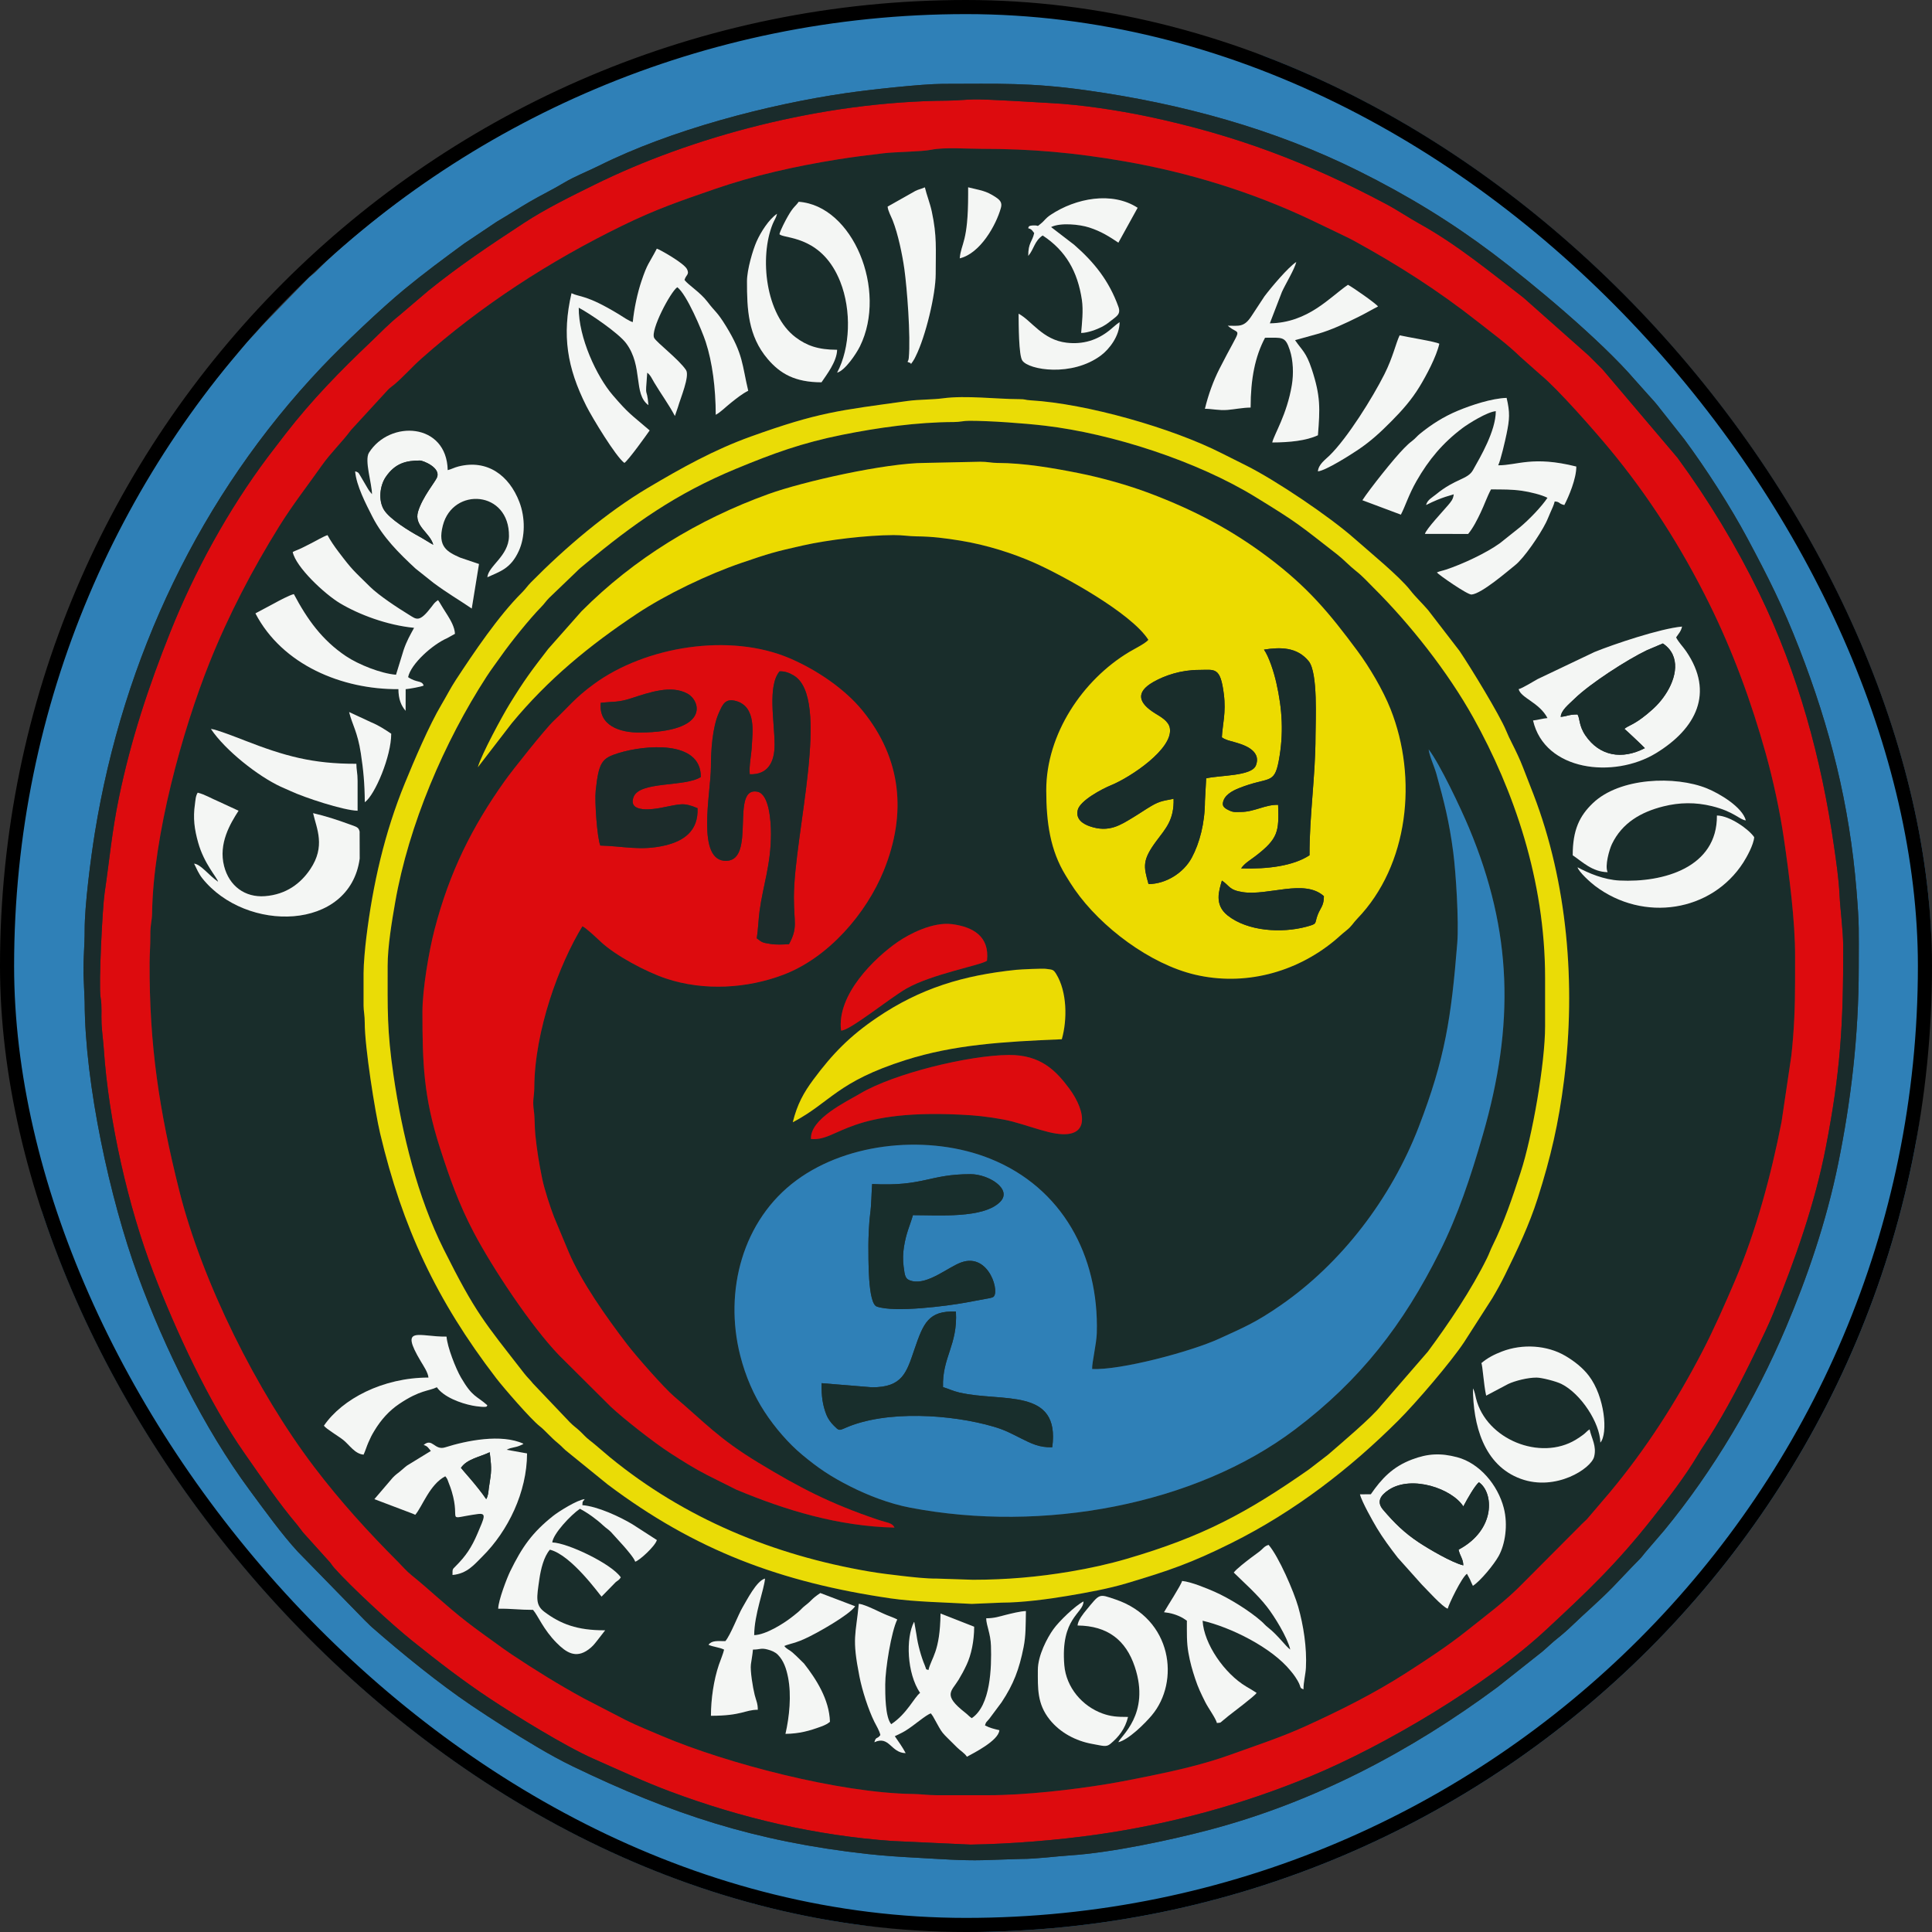 <svg width="137" height="137" viewBox="0 0 137 137" fill="none" xmlns="http://www.w3.org/2000/svg">
<rect x="0" y="0" width="137" height="137" fill="#333333" stroke="none"/>
<g clip-path="url(#clip0_18_1102)">
<path fill-rule="evenodd" clip-rule="evenodd" d="M76.411 115.265C76.44 114.892 76.818 114.427 77.025 114.177C78.01 112.987 77.892 113.008 79.106 113.42C83.126 114.783 83.692 119.244 81.668 121.642C81.182 122.218 80.052 123.347 79.306 123.542C79.417 123.143 81.598 121.583 80.471 118.198C79.837 116.293 78.534 115.287 76.411 115.265ZM62.772 119.448C62.772 120.108 62.763 121.767 63.198 122.264C64.319 121.526 64.841 120.34 65.245 120.046C64.308 118.661 64.216 116.156 64.817 115.009C64.829 115.027 64.838 115.038 64.841 115.07L64.992 115.946C65.078 116.596 65.315 117.476 65.577 118.09C65.742 118.477 65.582 118.321 65.839 118.423C66.049 117.531 66.661 117.155 66.694 114.416L69.079 115.352C69.078 116.369 68.872 117.347 68.54 118.056C68.354 118.455 68.171 118.786 67.976 119.111C67.476 119.941 66.814 120.176 68.444 121.448C68.655 121.612 68.706 121.703 68.908 121.837C70.254 120.94 70.317 118.235 70.271 116.718C70.245 115.819 69.94 115.271 69.932 114.754C70.521 114.755 70.882 114.622 71.31 114.515C71.676 114.423 72.367 114.25 72.748 114.242C72.728 115.254 72.749 115.974 72.582 116.812C72.272 118.369 71.876 119.425 71.022 120.712L70.149 121.885C69.96 122.121 69.921 122.071 69.846 122.351C70.187 122.53 70.451 122.592 70.866 122.69C70.816 123.425 69.039 124.312 68.567 124.571C68.38 124.292 68.109 124.156 67.863 123.909C66.632 122.673 66.934 123.094 66.182 121.75C66.173 121.734 66.161 121.712 66.152 121.696L66.01 121.498C65.677 121.583 64.82 122.359 64.185 122.742C63.93 122.897 63.701 122.989 63.452 123.116C63.707 123.49 64.008 123.905 64.221 124.316C63.173 124.304 63.067 123.048 62.003 123.544C62.122 123.109 62.197 123.355 62.429 123.033C62.354 122.704 62.146 122.387 62.003 122.096C61.576 121.23 61.142 119.887 60.945 118.888C60.396 116.116 60.685 115.977 60.897 113.729C61.367 113.769 62.384 114.33 62.905 114.535C63.177 114.643 63.406 114.724 63.626 114.839C63.201 115.699 62.772 118.364 62.772 119.448ZM75.471 118.083C75.605 119.66 76.74 120.988 78.185 121.509C78.75 121.713 79.206 121.754 79.99 121.751C79.785 122.596 79.322 123.177 78.737 123.66C78.439 123.905 78.23 123.8 77.479 123.668C76.269 123.455 75.167 122.854 74.434 121.938C73.535 120.816 73.595 119.706 73.595 118.424C73.595 117.391 74.26 116.135 74.702 115.522C75.103 114.965 76.229 113.871 76.833 113.56C76.821 114.423 75.196 114.705 75.471 118.083ZM53.481 115.95C54.3 115.928 55.565 115.125 56.088 114.718C56.275 114.573 56.437 114.449 56.609 114.302C56.811 114.13 56.873 114.025 57.098 113.852C57.629 113.444 57.485 113.427 58.169 112.963L60.639 113.901C60.25 114.504 57.901 115.836 57.063 116.209C56.826 116.314 56.678 116.379 56.391 116.473C56.197 116.537 55.787 116.633 55.615 116.719C55.779 116.942 55.959 116.979 56.184 117.169C56.305 117.271 56.33 117.313 56.452 117.412L57.012 117.961C57.88 119.07 58.807 120.515 58.852 122.094L58.755 122.168C58.617 122.261 58.723 122.199 58.599 122.268C58.484 122.331 58.365 122.38 58.244 122.424C57.391 122.741 56.681 122.937 55.698 122.95C55.972 121.752 56.137 120.215 55.879 118.926C55.758 118.326 55.574 117.759 55.16 117.34C54.969 117.148 54.719 117.044 54.423 116.966C53.944 116.841 53.903 116.975 53.392 116.973C53.375 117.24 53.276 117.791 53.246 118.024C53.188 118.467 53.385 119.673 53.514 120.184C53.62 120.604 53.738 120.786 53.736 121.241C52.813 121.242 52.626 121.666 50.413 121.668C50.415 120.476 50.611 119.13 50.978 118.051C51.095 117.704 51.286 117.257 51.347 116.976C50.999 116.802 50.562 116.786 50.242 116.633C50.484 116.309 50.886 116.376 51.436 116.375C51.798 115.957 52.367 114.464 52.644 114.001C52.962 113.469 53.643 112.098 54.248 111.937C54.193 112.699 53.482 114.487 53.481 115.95ZM87.488 111.512C87.648 111.275 88.419 110.684 88.679 110.486C88.895 110.323 89.076 110.196 89.316 110.014C89.564 109.825 89.654 109.63 89.96 109.551C90.686 110.395 91.753 112.872 92.056 113.937C92.431 115.256 92.677 116.837 92.604 118.254C92.577 118.764 92.432 119.242 92.431 119.791C92.062 119.653 92.376 119.692 91.853 118.918C91.714 118.711 91.672 118.669 91.521 118.483C90.171 116.811 87.243 115.381 85.278 114.927C85.368 116.568 86.832 118.681 88.368 119.593C88.543 119.696 88.563 119.714 88.742 119.814L89.108 120.046C88.937 120.304 87.447 121.403 87.089 121.694C86.94 121.815 86.928 121.838 86.763 121.964C86.501 122.165 86.634 122.152 86.293 122.179C86.201 121.825 85.681 121.126 85.469 120.702C85.178 120.119 84.959 119.675 84.749 119.033C84.548 118.421 84.397 117.906 84.273 117.206C84.137 116.439 84.166 115.795 84.163 114.925L83.855 114.723C83.432 114.496 83.038 114.378 82.541 114.324C82.774 113.904 83.754 112.406 83.823 112.107C84.471 112.167 85.606 112.645 86.128 112.874C87.151 113.323 88.628 114.235 89.471 114.989C89.652 115.151 89.702 115.238 89.91 115.401C90.635 115.966 91.184 116.767 91.494 116.97C91.287 116.088 90.345 114.579 89.84 113.936C89.469 113.461 89.118 113.101 88.704 112.684L87.488 111.512ZM35.328 114.074C35.34 113.473 35.953 111.884 36.178 111.425C37.02 109.706 37.729 108.682 39.234 107.487C39.609 107.19 40.94 106.35 41.463 106.305C41.286 106.569 41.322 106.375 41.296 106.732C42.386 106.818 43.975 107.562 44.868 108.102L46.579 109.206C46.462 109.64 45.327 110.673 45.043 110.74C44.973 110.488 44.406 109.835 44.211 109.614L43.319 108.63C43.099 108.415 42.979 108.365 42.763 108.162C42.309 107.736 41.677 107.279 41.123 106.988C40.477 107.427 39.219 108.765 39.162 109.376C40.252 109.404 43.376 110.896 44.021 111.853C43.886 112.058 43.852 112.037 43.667 112.183L42.657 113.217C42.571 113.156 40.526 110.259 38.992 109.89C38.563 110.387 38.348 111.257 38.238 112.037C38.064 113.268 37.949 113.805 38.598 114.294C39.731 115.147 40.919 115.619 42.913 115.606L42.352 116.327C42.122 116.62 42.008 116.765 41.721 116.975C40.816 117.636 40.13 117.162 39.469 116.496C38.526 115.548 38.151 114.56 37.799 114.158C36.858 114.158 36.253 114.063 35.328 114.074ZM97.205 105.962C97.975 104.847 98.751 104.018 100.113 103.499C101.261 103.062 102.171 103.029 103.327 103.333C104.91 103.75 106.211 105.294 106.635 106.935C106.945 108.135 106.732 109.515 106.268 110.346C105.928 110.957 104.981 112.105 104.445 112.453C104.365 112.292 104.315 112.183 104.232 111.985L104.023 111.597C103.643 111.859 102.734 113.756 102.659 114.071C102.308 113.98 101.144 112.682 100.805 112.344L99.114 110.453C98.593 109.779 98.061 109.066 97.634 108.351C97.355 107.885 96.555 106.471 96.437 105.964L97.205 105.962ZM30.042 102.465C30.661 101.929 30.809 102.874 31.564 102.634C33.074 102.154 35.549 101.653 37.117 102.376C37.007 102.457 37.172 102.367 36.953 102.471C36.505 102.683 36.297 102.602 35.927 102.805L37.374 103.064C37.367 105.803 36.034 108.558 34.198 110.381C33.621 110.954 33.121 111.59 32.089 111.683C32.087 111.249 32.078 111.294 32.315 111.056C33.03 110.342 33.441 109.729 33.855 108.757C34.357 107.577 34.531 107.272 33.85 107.366C31.491 107.693 32.698 107.986 32.035 105.761C31.966 105.531 31.909 105.383 31.834 105.194C31.737 104.945 31.741 104.873 31.577 104.684C30.466 105.26 29.957 106.817 29.446 107.417C29.428 107.405 29.401 107.394 29.388 107.389C29.375 107.384 29.346 107.369 29.329 107.362C29.313 107.355 29.287 107.344 29.269 107.337L26.549 106.306L27.846 104.788C28.06 104.568 28.123 104.535 28.35 104.355C28.549 104.197 28.643 104.091 28.861 103.927L30.552 102.89C30.39 102.7 30.328 102.543 30.042 102.465ZM104.529 98.63C104.541 98.664 104.585 98.813 104.589 98.828C104.621 98.947 104.641 99.064 104.669 99.173C105.396 102.071 109.224 103.624 111.746 102.089C111.926 101.979 112.086 101.873 112.254 101.747C112.471 101.586 112.51 101.494 112.719 101.357C112.861 102.014 113.233 102.536 113.042 103.297C112.831 104.139 110.329 105.768 107.847 104.868C105.185 103.902 104.461 100.994 104.448 98.452L104.504 98.569C104.511 98.586 104.522 98.611 104.529 98.63ZM105.045 96.662C105.481 96.287 105.967 96.042 106.517 95.831C107.948 95.283 109.698 95.376 111.01 96.152C111.62 96.512 112.23 96.983 112.67 97.562C113.797 99.044 114.037 101.653 113.484 102.295C113.45 100.889 112.105 98.833 110.729 98.14C110.341 97.945 109.32 97.688 108.966 97.686C108.325 97.682 107.425 97.916 106.949 98.139L105.386 98.966C105.207 98.176 105.134 96.8 105.045 96.662ZM24.345 102.111C24.026 101.855 23.145 101.335 22.968 101.1C24.265 99.199 27.152 97.685 30.383 97.685C30.353 97.326 30.023 96.843 29.836 96.528C28.298 93.945 29.713 94.807 31.665 94.781C31.714 95.507 32.316 97.043 32.688 97.683C33.512 99.095 33.769 98.949 34.56 99.649C34.496 99.705 34.626 99.793 34.124 99.756C33.881 99.737 33.651 99.701 33.512 99.674C32.647 99.507 31.456 99.059 30.977 98.37C30.387 98.659 29.799 98.553 28.32 99.545C27.588 100.036 27.016 100.68 26.553 101.446C26.352 101.777 26.28 101.926 26.119 102.292C26.003 102.556 25.899 102.902 25.782 103.149C25.165 103.099 24.784 102.467 24.345 102.111ZM25.781 69.011C25.781 68.329 25.89 67.182 25.977 66.474C26.438 62.708 27.27 59.056 28.704 55.552C29.346 53.984 30.429 51.431 31.305 49.963C31.648 49.389 31.944 48.796 32.31 48.238C33.595 46.279 35.336 43.688 37.01 42.022C37.277 41.756 37.393 41.557 37.65 41.297C40.065 38.849 43.006 36.339 45.953 34.59C48.301 33.196 50.629 31.895 53.233 30.959C58.076 29.218 59.486 29.111 64.353 28.434C65.188 28.319 66.101 28.348 66.886 28.242C68.474 28.028 70.693 28.301 72.232 28.303C72.784 28.304 72.618 28.36 73.084 28.388C77.073 28.623 83.141 30.363 86.636 32.143C87.201 32.431 87.774 32.713 88.341 32.997C90.499 34.075 94.302 36.649 96.033 38.181C97.1 39.126 99.243 40.874 100.017 41.873C100.359 42.316 100.863 42.789 101.269 43.265L103.494 46.156C104.29 47.333 106.336 50.688 106.799 51.808C106.949 52.171 107.032 52.34 107.205 52.683C107.497 53.264 107.774 53.836 108.006 54.441L108.746 56.344C111.14 62.575 111.761 69.781 110.909 76.589C110.525 79.65 109.963 82.07 109.043 84.96C108.444 86.845 107.596 88.63 106.722 90.403C106.435 90.985 106.131 91.536 105.818 92.059L103.819 95.177C102.881 96.59 100.428 99.458 99.145 100.739C95.791 104.085 91.855 107.164 87.289 109.434C84.498 110.822 82.906 111.375 79.894 112.271C78.568 112.665 77.157 112.92 75.678 113.17C74.342 113.396 72.475 113.644 71.039 113.644L68.909 113.734C67.071 113.628 64.876 113.593 63.158 113.343C55.365 112.204 49.3 109.936 43.096 105.268L40.271 102.975C39.987 102.763 39.865 102.585 39.6 102.368C39.024 101.899 38.652 101.426 38.274 101.135C37.659 100.661 35.701 98.4 35.192 97.736C30.945 92.205 28.535 87.023 26.957 80.379C26.595 78.851 25.86 74.237 25.864 72.513C25.866 72.017 25.781 71.671 25.781 71.315V69.011ZM111.866 61.5C112.639 61.916 113.732 62.385 114.847 62.44C117.945 62.594 121.779 61.524 121.749 57.83C122.655 57.836 124.025 58.814 124.392 59.367C124.349 59.909 123.863 60.78 123.622 61.157C121.373 64.668 116.545 65.419 113.104 62.819C112.802 62.591 111.953 61.835 111.866 61.5ZM15.467 62.525C15.389 62.216 14.478 61.262 14.055 59.759C13.784 58.798 13.681 58.011 13.822 57.036C13.862 56.761 13.863 56.453 14.02 56.209C14.531 56.336 15.016 56.635 15.518 56.843L16.916 57.49C16.327 58.403 15.478 59.815 15.891 61.42C16.254 62.832 17.375 63.655 18.786 63.548C20.299 63.433 21.322 62.644 21.999 61.64C23.098 60.008 22.46 58.782 22.201 57.661C23.141 57.882 23.894 58.13 24.746 58.44C25.31 58.645 25.422 58.651 25.5 58.966L25.506 60.883C24.807 66.038 17.44 66.16 14.347 62.282C14.084 61.952 13.956 61.62 13.764 61.241C14.246 61.292 14.779 62.05 15.467 62.525ZM111.523 60.649C111.523 58.846 112.009 57.855 112.949 56.955C114.858 55.125 118.802 55 121.035 55.903C121.919 56.261 123.547 57.221 123.798 58.174C123.353 58.134 122.991 57.558 121.395 57.164C120.238 56.88 119.108 56.891 117.948 57.182C116.366 57.579 115.031 58.345 114.305 59.849C114.118 60.237 113.784 61.407 113.999 61.847C112.901 61.826 112.206 61.105 111.523 60.649ZM25.357 57.49C24.337 57.464 21.572 56.548 20.611 56.097C20.35 55.974 20.142 55.895 19.902 55.783C18.307 55.043 15.976 53.214 14.955 51.688C15.331 51.717 16.922 52.342 17.368 52.516C20.2 53.618 22.166 54.169 25.27 54.161C25.27 54.59 25.357 54.816 25.357 55.356L25.357 57.49ZM25.868 56.888C25.859 55.541 25.766 54.597 25.587 53.417C25.353 51.885 24.975 51.386 24.756 50.492L26.331 51.223C26.847 51.435 27.323 51.745 27.741 52.029C27.747 53.622 26.59 56.373 25.868 56.888ZM107.69 48.869C107.976 48.794 108.718 48.331 109.025 48.16L113.068 46.235C114.417 45.684 117.742 44.567 119.276 44.431C119.206 44.765 119.021 44.946 118.853 45.2C119.055 45.58 119.317 45.819 119.57 46.189C121.57 49.121 120.289 51.666 117.423 53.412C114.438 55.23 109.539 54.687 108.71 51.09C109.037 51.06 109.409 50.944 109.734 50.919C109.154 49.808 107.851 49.501 107.69 48.869ZM31.423 43.136C31.552 43.338 31.631 43.457 31.753 43.658C31.939 43.964 32.244 44.466 32.261 44.945L31.711 45.25C30.655 45.712 29.138 47.076 28.938 48.017C29.57 48.449 29.903 48.22 30.042 48.613C29.861 48.701 29.027 48.849 28.766 48.87L28.762 50.405C28.439 50.026 28.255 49.573 28.252 48.868C24.267 48.9 20.02 47.156 18.113 43.495L19.448 42.783C19.758 42.61 20.536 42.197 20.837 42.129C21.791 43.931 22.848 45.401 24.536 46.532C25.418 47.123 26.999 47.758 28.082 47.847L28.624 46.085C28.835 45.464 29.085 45.028 29.364 44.52C27.441 44.331 25.453 43.579 24.111 42.777C23.02 42.124 20.979 40.218 20.757 39.143C20.956 39.04 21.168 38.977 21.407 38.857C21.64 38.741 21.819 38.649 22.032 38.542C22.293 38.412 23.001 38.004 23.225 37.948C23.43 38.34 23.734 38.773 24.003 39.129C25.016 40.47 25.079 40.46 26.227 41.597C26.87 42.234 28.216 43.114 29.004 43.596C29.538 43.923 29.727 44.172 30.602 43.029C30.799 42.772 30.809 42.731 31.062 42.555C31.211 42.764 31.279 42.913 31.423 43.136ZM26.379 35.046C26.375 34.29 25.827 32.639 26.165 32.101C27.642 29.757 31.674 29.967 31.747 33.338C32.03 33.268 32.198 33.157 32.51 33.078C34.539 32.562 36.096 33.691 36.827 35.593C37.254 36.706 37.245 38.066 36.789 39.068C36.204 40.352 35.425 40.527 34.559 40.934C34.63 40.125 36.06 39.442 36.093 38.032C36.132 34.772 32.117 34.512 31.403 37.259C31.009 38.773 31.718 39.136 32.628 39.541L33.966 39.993L33.452 43.153C32.522 42.517 31.787 42.106 30.747 41.337L29.466 40.317C28.297 39.233 27.147 38.096 26.406 36.638C25.949 35.74 25.272 34.443 25.183 33.425C25.462 33.496 25.431 33.561 25.582 33.795L26.086 34.653C26.178 34.795 26.131 34.73 26.224 34.856L26.379 35.046ZM96.609 35.472C97.119 34.685 98.875 32.472 99.57 31.78C99.805 31.546 99.879 31.466 100.153 31.254C100.388 31.073 100.47 30.938 100.685 30.764C101.487 30.111 102.352 29.551 103.389 29.12C104.329 28.73 105.771 28.247 106.835 28.215C107.082 29.255 107.046 29.729 106.831 30.773C106.734 31.243 106.415 32.64 106.238 32.995C107.594 33.003 108.677 32.304 111.777 33.083C111.785 33.938 111.234 35.234 110.928 35.812C110.491 35.711 110.655 35.589 110.245 35.557C110.185 35.814 110.045 36.102 109.934 36.354C109.813 36.625 109.751 36.808 109.622 37.066C109.192 37.931 108.07 39.58 107.434 40.081C106.954 40.46 105.066 42.106 104.347 42.159C104.053 42.18 102.009 40.751 101.89 40.594C102.082 40.503 102.3 40.471 102.543 40.39C103.695 40.009 105.408 39.214 106.374 38.509L107.798 37.374C108.439 36.835 109.304 35.944 109.733 35.3C109.326 35.086 108.473 34.88 107.93 34.803C107.183 34.696 106.578 34.709 105.729 34.703C105.453 35.213 105.261 35.789 104.99 36.354C104.748 36.862 104.461 37.437 104.108 37.862L101.043 37.86C101.126 37.521 102.364 36.207 102.678 35.832C102.877 35.594 103.056 35.41 103.084 35.049C102.916 35.128 102.32 35.208 101.124 35.812C101.222 35.438 101.545 35.292 101.825 35.062C103.213 33.919 104.065 34.018 104.449 33.339C104.986 32.387 106.062 30.564 106.07 29.156C105.455 29.206 104.126 30.039 103.694 30.364C102.31 31.406 101.312 32.596 100.447 34.109C99.886 35.091 99.647 35.908 99.337 36.494L96.609 35.472ZM93.454 33.424C93.496 32.924 93.986 32.588 94.287 32.294C95.554 31.051 97.332 28.204 98.17 26.538C98.779 25.329 98.969 24.37 99.25 23.778C99.765 23.901 101.824 24.225 102.063 24.377C101.853 25.304 101.132 26.645 100.664 27.414C100.091 28.357 99.421 29.107 98.675 29.86C97.902 30.64 97.221 31.276 96.285 31.905C95.81 32.225 94.004 33.38 93.454 33.424ZM79.391 22.844C79.395 23.817 78.664 24.757 78.079 25.196C76.016 26.745 72.946 26.239 72.493 25.566C72.235 25.184 72.237 23.012 72.229 22.244C73.155 22.737 73.928 24.103 75.634 24.302C76.81 24.438 77.809 24.12 78.686 23.415C78.911 23.234 79.179 22.978 79.391 22.844ZM44.871 22.841C44.966 21.871 45.208 20.763 45.481 19.95C45.919 18.643 45.996 18.748 46.577 17.632C46.775 17.689 48.502 18.653 48.717 19.088C48.909 19.477 48.639 19.48 48.539 19.854C48.805 20.208 49.654 20.727 50.157 21.389C50.749 22.169 50.828 22.065 51.485 23.133C52.717 25.14 52.614 25.863 53.057 27.709C52.632 27.921 52.223 28.251 51.85 28.547C51.415 28.893 51.108 29.223 50.754 29.413C50.748 27.507 50.516 25.691 50.041 24.237C49.782 23.445 48.684 20.841 48.026 20.367C47.543 20.696 46.105 23.429 46.388 23.962C46.559 24.286 48.144 25.487 48.645 26.239C48.928 26.663 48.241 28.265 48.075 28.864L47.858 29.498C47.411 28.656 46.874 27.935 46.391 27.125C46.236 26.865 46.123 26.59 45.896 26.427C45.727 28.508 45.859 27.266 45.981 28.729C44.888 27.936 45.627 25.986 44.399 24.339C43.855 23.61 41.807 22.223 41.039 21.819C41.02 23.925 42.303 26.689 43.45 28.021C44.601 29.359 44.706 29.351 45.974 30.443L46.067 30.522C45.856 30.829 44.574 32.623 44.276 32.826C43.671 32.393 41.978 29.587 41.576 28.787C40.21 26.071 39.838 23.766 40.526 20.792C41.165 21.098 41.552 20.875 43.888 22.29C44.171 22.462 44.587 22.762 44.871 22.841ZM87.064 23.097C87.851 23.097 88.221 23.228 88.752 22.401L89.666 21.011C90.148 20.372 91.322 18.975 91.922 18.573C91.799 19.095 91.15 20.146 90.899 20.708L90.044 22.929C92.773 22.889 94.308 21.059 95.585 20.196C95.955 20.39 97.583 21.533 97.717 21.733C97.218 21.987 96.836 22.22 96.325 22.472C95.417 22.92 94.414 23.4 93.437 23.676L91.834 24.121C92.325 24.847 92.614 24.954 93.018 26.18C93.651 28.096 93.605 28.975 93.455 30.865C92.618 31.254 91.446 31.372 90.216 31.376C90.35 30.796 91.256 29.406 91.606 27.305C91.739 26.503 91.702 25.553 91.465 24.833C91.135 23.823 90.937 23.951 89.705 23.95C89 25.273 88.683 26.864 88.682 28.901C88.166 28.9 87.533 29.028 87.058 29.067C86.402 29.12 85.945 28.983 85.442 28.988C85.682 27.988 86.045 26.995 86.465 26.169C88.151 22.848 87.978 23.905 87.064 23.097ZM55.27 16.611C55.341 16.309 55.718 15.597 55.871 15.332C56.281 14.621 56.392 14.658 56.636 14.309C60.478 14.58 62.94 20.571 60.983 24.551C60.727 25.072 59.93 26.273 59.361 26.425C60.297 24.664 60.389 22.006 59.583 19.974C58.355 16.88 55.939 16.921 55.377 16.675L55.27 16.611ZM52.97 19.939C52.97 19.112 53.395 17.696 53.651 17.123C53.949 16.454 54.526 15.546 55.102 15.159C55.029 15.469 54.917 15.576 54.794 15.878C53.833 18.247 54.289 22.316 56.414 23.916C57.199 24.507 58.009 24.802 59.361 24.804C59.344 25.637 58.614 26.574 58.253 27.109C56.369 27.108 55.322 26.493 54.443 25.463C53.033 23.811 52.969 21.894 52.97 19.939ZM72.911 16.185C72.954 16.081 72.902 15.991 73.326 15.985C73.711 15.978 73.481 16.119 73.79 15.873C74.094 15.631 74.111 15.494 74.514 15.227C76.288 14.052 78.856 13.554 80.671 14.734L79.306 17.207C78.658 16.775 78.094 16.409 77.231 16.13C76.547 15.909 75.196 15.772 74.533 16.101L76.172 17.36C77.6 18.607 78.642 19.914 79.303 21.744C79.507 22.307 79.159 22.433 78.685 22.816C78.501 22.965 78.321 23.081 78.116 23.187C77.799 23.35 77.137 23.609 76.665 23.61C76.72 22.955 76.832 22.021 76.716 21.253C76.415 19.264 75.587 17.78 73.937 16.697C73.346 17.092 73.336 17.648 72.915 18.147C72.908 17.199 73.202 17.155 73.336 16.526C73.193 16.354 73.174 16.253 72.911 16.185ZM64.906 13.542C65.127 13.427 65.36 13.391 65.583 13.284C65.72 13.861 65.945 14.396 66.076 15.009C66.448 16.751 66.351 17.65 66.351 19.427C66.351 20.889 65.634 23.864 64.934 25.263C64.864 25.402 64.835 25.478 64.748 25.601C64.478 25.985 64.644 25.771 64.563 25.743C64.213 25.602 64.409 25.74 64.442 25.389C64.588 23.831 64.313 20.396 64.131 19.09C63.988 18.066 63.684 16.603 63.309 15.647C63.188 15.338 62.968 14.96 62.942 14.65L64.906 13.542ZM68.653 13.282C69.546 13.508 69.891 13.509 70.6 13.978C70.908 14.181 71.08 14.363 70.974 14.743C70.631 15.974 69.506 17.974 68.056 18.319C68.152 17.23 68.653 17.204 68.652 13.795L68.653 13.282ZM66.022 10.621C65.335 10.76 63.497 10.767 62.661 10.867C61.518 11.003 60.464 11.134 59.425 11.3C56.378 11.79 53.473 12.438 50.637 13.42C48.197 14.265 46.513 14.836 44.106 16.012C38.93 18.542 34.122 21.663 29.845 25.46C29.232 26.005 28.628 26.697 27.971 27.255C27.837 27.369 27.666 27.48 27.51 27.639L24.894 30.487C24.246 31.363 23.457 32.101 22.814 33.014C21.79 34.466 20.758 35.778 19.793 37.33C17.913 40.355 16.213 43.596 14.859 46.98C12.933 51.793 10.862 59.284 10.785 64.748C10.777 65.357 10.652 65.48 10.66 66.365C10.666 67.012 10.612 67.609 10.609 68.243C10.579 74.069 11.281 78.726 12.707 84.413C14.342 90.932 18.229 98.694 22.271 104.017C24.101 106.427 26.073 108.602 28.233 110.764C28.481 111.011 28.816 111.407 29.177 111.696C30.401 112.674 31.604 113.851 33.105 115.013C33.929 115.65 34.455 116.011 35.221 116.569C35.562 116.817 35.884 117.052 36.27 117.309C37.92 118.409 39.617 119.462 41.354 120.411L44.387 121.98C45.236 122.398 46.11 122.748 46.933 123.098C51.52 125.051 59.566 127.147 64.734 127.213C65.29 127.22 65.785 127.3 66.436 127.3H70.101C72.694 127.3 76.05 126.913 78.444 126.52C79.441 126.356 80.536 126.141 81.528 125.937C83.449 125.542 85.384 125.102 87.259 124.427C89.036 123.787 90.841 123.197 92.576 122.408C95.064 121.276 97.459 120.075 99.712 118.628C101.152 117.703 102.688 116.7 104.036 115.621C105.374 114.551 106.762 113.536 107.963 112.3L112.049 108.198C112.197 108.034 112.355 107.908 112.526 107.737L114.175 105.802C116.719 102.745 118.837 99.447 120.7 95.867C121.531 94.268 122.288 92.547 123.016 90.847C124.52 87.335 125.598 83.3 126.329 79.57L127.023 74.886C127.224 73.11 127.291 71.376 127.291 69.608C127.291 69.011 127.289 68.413 127.292 67.816C127.302 65.314 126.863 61.971 126.5 59.477C126.216 57.53 125.744 55.342 125.211 53.429C124.187 49.758 122.879 46.194 121.217 42.83C119.245 38.837 116.888 35.144 114.095 31.786C113.079 30.563 110.48 27.59 109.243 26.574L107.796 25.291C106.882 24.397 105.815 23.622 104.805 22.826C101.967 20.589 99.089 18.758 95.989 17.062C95.604 16.851 95.198 16.676 94.79 16.469L92.945 15.585C88.789 13.617 84.282 12.226 79.701 11.433C76.194 10.826 73.146 10.553 69.59 10.553C68.52 10.553 66.979 10.428 66.022 10.621Z" fill="#192D2B"/>
<path fill-rule="evenodd" clip-rule="evenodd" d="M57.508 80.766C57.427 79.34 60.03 78.118 60.986 77.55C63.398 76.116 68.725 74.824 71.552 74.809C73.793 74.798 74.873 75.913 75.823 77.191C77.024 78.809 77.456 81.032 74.362 80.277C73.551 80.079 72.674 79.763 71.789 79.528C71.033 79.327 69.695 79.141 68.904 79.088C60.074 78.493 59.492 80.95 57.508 80.766ZM56.216 79.582C56.532 78.3 56.991 77.478 57.683 76.546C59.051 74.703 60.273 73.462 62.176 72.17C65.256 70.079 68.309 69.156 72.076 68.77C72.421 68.735 73.939 68.669 74.159 68.7C74.629 68.766 74.687 68.727 74.899 69.072C75.672 70.332 75.689 72.309 75.294 73.694C71.064 73.868 67.643 74.084 64.23 75.165C59.32 76.721 58.934 78.149 56.216 79.582ZM59.642 73.079C59.318 70.519 62.042 67.916 63.639 66.806C64.487 66.218 66.158 65.355 67.522 65.534C68.983 65.727 70.185 66.39 69.989 68.127C69.579 68.44 66.064 69.074 64.282 70.097C63.069 70.792 60.24 73.102 59.642 73.079ZM29.956 71.742C29.956 70.175 30.41 67.475 30.808 65.938C31.867 61.852 33.464 58.653 35.785 55.388C36.341 54.605 38.676 51.671 39.271 51.112C40.319 50.127 40.756 49.502 42.122 48.504C45.78 45.83 51.748 44.857 56.008 46.684C57.889 47.49 59.892 48.833 61.163 50.394C63.931 53.794 64.31 57.693 62.667 61.736C61.432 64.774 58.752 67.906 55.551 69.119C52.989 70.091 49.934 70.29 47.225 69.387C45.847 68.928 43.649 67.771 42.589 66.771C42.346 66.541 41.526 65.764 41.297 65.682C39.641 68.385 37.906 73.108 37.887 77.119C37.884 77.799 37.744 77.974 37.856 78.769C37.928 79.276 37.906 79.937 37.959 80.457C38.076 81.591 38.225 82.498 38.446 83.575C38.599 84.323 39.007 85.574 39.287 86.298L40.317 88.763C41.224 90.909 43.022 93.435 44.446 95.299C45.14 96.207 47.113 98.44 47.799 99.022C49.987 100.88 50.954 102.01 53.767 103.715C56.738 105.516 58.852 106.608 62.187 107.742C62.905 107.987 63.261 107.966 63.43 108.323C59.435 108.228 55.694 107.09 52.196 105.624L50.155 104.601C49.202 104.113 48.407 103.608 47.484 103.012C46.39 102.306 44.25 100.631 43.315 99.755L39.64 96.099C37.651 94.029 34.926 89.924 33.594 87.389C32.535 85.373 31.887 83.546 31.184 81.354C30.035 77.768 29.956 75.37 29.956 71.742ZM101.308 53.142C102.098 54.169 103.582 57.301 104.17 58.708C107.262 66.096 107.401 72.67 105.152 80.466C104.273 83.508 103.384 86.181 102.065 88.811C99.517 93.893 96.5 97.841 91.838 101.359C84.726 106.729 73.933 108.708 64.553 106.912C63.037 106.622 61.549 106.036 60.328 105.422C58.886 104.697 58.016 104.101 56.881 103.158C55.925 102.363 54.952 101.241 54.214 100.11C53.461 98.956 52.868 97.611 52.489 96.117C51.327 91.542 52.659 86.512 56.473 83.699C60.218 80.936 65.946 80.462 70.185 82.153C75.317 84.199 77.937 89.037 77.775 94.531C77.752 95.304 77.429 96.618 77.444 97.076C79.431 97.179 84.427 95.853 86.441 94.933C88.251 94.107 89.063 93.77 90.81 92.562C95.115 89.587 98.643 84.99 100.599 79.922C102.474 75.062 102.913 72.146 103.336 66.874C103.459 65.351 103.24 61.877 103.05 60.426C102.767 58.258 102.403 56.841 101.857 54.877C101.711 54.352 101.349 53.573 101.308 53.142ZM69.505 32.742C70.001 32.739 70.338 32.827 70.698 32.827C72.642 32.829 74.73 33.2 76.459 33.543C78.155 33.88 80.015 34.409 81.509 34.973C84.742 36.194 87.385 37.606 89.925 39.519C92.742 41.639 94.256 43.459 96.253 46.152C97.102 47.297 98.065 48.92 98.606 50.284C100.547 55.178 99.89 61.366 96.243 65.147C95.916 65.487 95.87 65.667 95.463 65.987C95.122 66.256 94.936 66.45 94.59 66.734C91.853 68.978 88.238 69.935 84.743 69.115C81.558 68.367 78.072 65.754 76.205 63.071C75.958 62.717 75.799 62.453 75.571 62.083C74.468 60.292 74.194 58.322 74.191 56.039C74.187 52.069 76.762 48.215 80.078 46.23C80.395 46.04 81.246 45.614 81.432 45.371C80.21 43.449 75.295 40.77 73.343 39.907C71.838 39.241 69.965 38.638 68.093 38.335C67.044 38.166 66.132 38.044 64.984 38.033C64.445 38.028 64.019 37.941 63.365 37.943C61.476 37.95 58.73 38.276 56.939 38.678C54.9 39.135 54.535 39.248 52.62 39.9C50.213 40.719 47.236 42.146 45.159 43.526C41.766 45.781 38.847 48.19 36.289 51.285L33.883 54.41C34.138 53.487 35.648 50.72 36.133 49.932C37.189 48.215 37.668 47.579 38.872 46.019L41.234 43.349C44.959 39.606 49.506 36.834 54.493 35.034C56.978 34.137 62.823 32.829 65.584 32.826L69.505 32.742ZM27.488 68.499C27.49 71.559 27.431 73.025 27.907 76.271C28.514 80.415 29.604 84.87 31.461 88.584C33.743 93.143 34.32 93.72 37.165 97.382C37.408 97.694 37.577 97.829 37.799 98.112L40.419 100.866C40.676 101.126 40.844 101.225 41.101 101.463C41.377 101.717 41.507 101.897 41.804 102.125C42.278 102.49 42.763 102.936 43.243 103.33C48.536 107.668 54.825 110.277 61.651 111.439C62.387 111.564 63.229 111.666 63.98 111.752C64.716 111.837 65.689 111.947 66.436 111.94L68.993 112.023C71.353 112.022 73.596 111.829 75.909 111.438C77.289 111.205 78.621 110.911 79.874 110.545C85.304 108.96 88.41 107.275 92.808 104.206L94.157 103.168C95.085 102.365 97.269 100.522 97.923 99.686L101.25 95.847C102.732 93.85 104.334 91.472 105.447 89.212C105.605 88.89 105.683 88.643 105.84 88.326C106.669 86.655 107.242 84.934 107.826 83.145C108.662 80.585 109.565 75.395 109.565 72.766V69.352C109.565 62.403 107.337 56.031 104.476 50.892C102.666 47.641 99.976 44.238 97.399 41.677C96.963 41.244 96.63 40.861 96.133 40.471C95.685 40.12 95.271 39.665 94.818 39.313C92.093 37.191 92.058 37.101 89.008 35.231C84.871 32.694 78.853 30.747 74.1 30.187C72.644 30.015 70.206 29.838 68.738 29.839C68.274 29.839 68.125 29.926 67.632 29.927C65.028 29.933 62.253 30.326 59.752 30.827C56.853 31.408 54.827 32.152 52.193 33.241C47.938 34.999 44.895 37.161 41.525 39.969C41.219 40.224 41.119 40.291 40.845 40.569L38.93 42.407C38.7 42.642 38.602 42.813 38.373 43.045C37.542 43.892 36.196 45.57 35.533 46.516C35.184 47.013 34.84 47.46 34.511 47.967C31.509 52.596 28.982 58.487 28.02 63.999C27.795 65.289 27.487 67.118 27.488 68.499Z" fill="#192D2B"/>
<path fill-rule="evenodd" clip-rule="evenodd" d="M6.004 65.939C6.001 64.216 6.436 60.849 6.725 59.061C8.733 46.658 14.203 35.106 22.822 26.022C24.346 24.415 27.036 21.866 28.665 20.523C30.079 19.358 31.404 18.381 32.916 17.27L35.214 15.73C36.02 15.255 36.774 14.768 37.548 14.314C38.349 13.844 39.186 13.446 39.965 12.977C40.748 12.505 41.692 12.142 42.486 11.746C47.558 9.214 54.445 7.405 60.018 6.598C61.569 6.373 65.365 5.948 66.862 5.947C70.831 5.944 73.075 5.842 77.129 6.415C83.799 7.357 90.328 9.134 96.324 12.116C99.836 13.863 102.889 15.736 105.838 17.953C108.648 20.065 113.518 24.123 115.943 26.949L116.869 27.986C117.182 28.324 117.456 28.63 117.734 28.998L119.428 31.14C120.971 33.224 122.684 35.88 123.912 38.174C125.408 40.972 126.427 42.996 127.595 46.004C129.776 51.62 131.146 57.024 131.644 63.117C131.856 65.715 131.805 65.883 131.805 68.584C131.805 73.522 131.236 78.16 130.353 82.488C129.5 86.669 128.148 90.582 126.642 94.135C124.479 99.24 121.503 104.283 118.004 108.529L116.664 110.089C116.478 110.313 116.44 110.389 116.234 110.596C115.601 111.23 115.019 111.869 114.396 112.512C113.457 113.48 112.337 114.438 111.415 115.33C111.144 115.592 110.696 115.981 110.414 116.201C110.075 116.466 109.73 116.81 109.366 117.117L106.178 119.643C100.108 124.14 93.229 127.804 85.629 129.79C82.914 130.499 78.807 131.375 75.897 131.566C74.8 131.639 73.528 131.819 72.403 131.819L69.675 131.907C68.245 131.946 66.483 131.815 65.073 131.738C63.81 131.669 62.719 131.602 61.507 131.468C53.508 130.578 47.615 128.633 40.609 125.251C39.793 124.857 38.898 124.362 38.122 123.903C36.411 122.889 34.991 121.987 33.421 120.93C31.111 119.374 28.483 117.233 26.358 115.373C26.175 115.213 26.062 115.073 25.88 114.911L21.12 110.035C19.982 108.805 18.737 107.069 17.711 105.681C14.463 101.289 11.674 95.629 9.768 90.422C7.798 85.04 6.018 76.853 6.004 71.059L5.922 69.097C5.907 67.727 6.005 67.13 6.004 65.939ZM0.814 68.669C0.977 69.684 0.939 71.636 0.98 72.768L1.329 76.683C2.036 83.155 3.972 90.975 6.722 96.803C8.085 99.691 8.824 101.158 10.384 103.803C10.664 104.278 10.94 104.678 11.203 105.115C11.972 106.39 13.791 108.972 14.721 110.128C18.12 114.359 20.775 117.351 25.031 121.053L28.599 123.882C31.869 126.198 34.12 127.663 37.857 129.548C42.982 132.133 47.362 133.837 53.41 135.225C57.917 136.259 63.422 136.946 68.652 136.946C69.836 136.946 71.803 137.063 72.892 136.922C73.375 136.859 74.357 136.788 74.873 136.772C75.584 136.75 76.157 136.659 76.832 136.601C81.139 136.23 86.776 134.795 90.737 133.456C94.092 132.322 99.557 129.96 102.473 128.221C104.561 126.977 108.252 124.803 110.209 123.166C111.002 122.503 111.785 121.944 112.576 121.27C113.37 120.592 114.073 119.942 114.861 119.289L120.064 113.919C122.238 111.673 126.447 105.733 128.086 102.747C130.585 98.194 132.342 94.611 133.887 89.44C134.065 88.843 134.218 88.317 134.366 87.786C135.915 82.258 136.92 75.159 136.918 69.097C136.918 67.717 136.99 66.187 136.851 64.902C136.794 64.379 136.757 63.362 136.751 62.867C136.744 62.197 136.626 61.571 136.578 60.907C136.324 57.372 134.701 50.296 133.454 46.966C132.682 44.905 132.013 42.849 131.043 40.933C130.814 40.48 130.589 39.945 130.361 39.48C130.134 39.013 129.894 38.541 129.649 38.058C128.546 35.889 127.083 33.345 125.74 31.308C124.367 29.224 121.727 25.638 120.195 24.058C119.993 23.85 119.895 23.677 119.684 23.459L117.123 20.819C111.764 15.399 105.053 10.339 97.126 6.791C89.731 3.482 79.573 0.85 71.124 0.823C70.442 0.821 69.76 0.822 69.079 0.822C54.476 0.822 41.133 5.042 30.092 12.905C28.044 14.364 24.325 17.282 22.475 19.19C22.251 19.42 22.16 19.46 21.924 19.662L18.813 22.861C18.446 23.237 18.161 23.591 17.789 23.968C17.451 24.312 17.134 24.73 16.802 25.115C12.866 29.672 9.291 35.122 6.886 40.704C3.976 47.457 2.234 53.192 1.312 60.725C1.232 61.383 0.701 67.959 0.814 68.669Z" fill="#2F80B7"/>
<path fill-rule="evenodd" clip-rule="evenodd" d="M66.022 10.621C66.979 10.428 68.52 10.553 69.59 10.553C73.146 10.553 76.194 10.826 79.701 11.433C84.282 12.226 88.789 13.617 92.945 15.585L94.789 16.469C95.198 16.676 95.604 16.851 95.989 17.062C99.089 18.758 101.967 20.589 104.805 22.826C105.815 23.622 106.882 24.397 107.796 25.291L109.243 26.574C110.48 27.59 113.079 30.563 114.095 31.786C116.888 35.144 119.245 38.837 121.217 42.83C122.879 46.194 124.187 49.758 125.211 53.429C125.744 55.342 126.216 57.53 126.5 59.477C126.863 61.971 127.302 65.314 127.292 67.816C127.289 68.413 127.291 69.011 127.291 69.608C127.291 71.376 127.224 73.11 127.023 74.886L126.329 79.57C125.598 83.3 124.519 87.335 123.016 90.847C122.288 92.547 121.531 94.268 120.7 95.867C118.837 99.447 116.719 102.745 114.175 105.802L112.525 107.737C112.355 107.908 112.197 108.034 112.049 108.198L107.963 112.3C106.762 113.536 105.374 114.551 104.036 115.621C102.688 116.7 101.152 117.703 99.712 118.628C97.459 120.075 95.064 121.276 92.576 122.408C90.841 123.197 89.036 123.787 87.259 124.427C85.384 125.102 83.449 125.542 81.528 125.937C80.536 126.141 79.441 126.356 78.444 126.52C76.05 126.913 72.694 127.3 70.101 127.3H66.436C65.785 127.3 65.29 127.22 64.734 127.213C59.566 127.147 51.52 125.051 46.932 123.098C46.11 122.748 45.236 122.398 44.387 121.98L41.354 120.411C39.617 119.462 37.92 118.409 36.27 117.309C35.884 117.052 35.562 116.817 35.221 116.569C34.455 116.011 33.929 115.65 33.105 115.013C31.604 113.851 30.4 112.674 29.177 111.696C28.816 111.407 28.481 111.011 28.233 110.764C26.072 108.602 24.101 106.427 22.271 104.017C18.229 98.694 14.342 90.932 12.707 84.413C11.281 78.726 10.579 74.069 10.609 68.243C10.612 67.609 10.666 67.012 10.66 66.365C10.652 65.48 10.776 65.357 10.785 64.748C10.862 59.284 12.933 51.793 14.859 46.98C16.213 43.596 17.913 40.355 19.793 37.33C20.758 35.778 21.79 34.466 22.814 33.014C23.457 32.101 24.246 31.363 24.894 30.487L27.51 27.639C27.666 27.48 27.837 27.369 27.971 27.255C28.628 26.697 29.232 26.005 29.845 25.46C34.122 21.663 38.93 18.542 44.106 16.012C46.513 14.836 48.197 14.265 50.637 13.42C53.473 12.438 56.378 11.79 59.425 11.3C60.464 11.134 61.518 11.003 62.661 10.867C63.497 10.767 65.335 10.76 66.022 10.621ZM7.131 70.718C7.242 71.369 7.168 71.91 7.201 72.598C7.225 73.106 7.325 73.856 7.361 74.391C7.7 79.455 9.089 85.584 10.882 90.244C12.466 94.363 14.796 99.429 17.345 103.063C18.544 104.774 19.724 106.533 21.07 108.123C21.184 108.258 21.366 108.516 21.477 108.656L23.293 110.672C23.502 110.885 23.503 110.961 23.711 111.195C24.891 112.523 27.737 115.152 29.221 116.343C31.052 117.813 32.827 119.185 34.748 120.456C36.564 121.657 40.058 123.821 42.083 124.715C43.927 125.529 45.662 126.341 47.523 127.037C52.571 128.926 57.87 130.166 63.28 130.547L68.826 130.803C71.685 130.759 74.983 130.489 77.75 130.097C82.988 129.354 88.068 127.978 92.956 125.951C98.166 123.79 105.359 119.542 109.622 115.582C112.486 112.923 114.598 110.934 117.159 107.684C118.258 106.289 119.469 104.741 120.402 103.165C120.671 102.71 120.922 102.359 121.17 101.968C122.431 99.977 123.502 97.905 124.557 95.712C124.971 94.853 125.402 93.972 125.764 93.084C127.302 89.299 128.692 85.374 129.471 81.355C130.494 76.084 130.717 72.723 130.703 67.13C130.7 65.962 130.502 64.607 130.444 63.463C130.384 62.271 130.211 61.123 130.052 60.012C129.158 53.778 127.501 47.721 124.765 42.097C123.116 38.705 121.167 35.484 118.957 32.464L113.634 26.188C113.287 25.843 113.005 25.559 112.655 25.21L108.044 21.119C105.675 19.287 103.282 17.318 100.67 15.871C99.862 15.423 99.098 14.897 98.254 14.45C92.78 11.548 87.659 9.581 81.35 8.253C79.353 7.833 76.671 7.417 74.532 7.31C73.396 7.253 70.084 7.025 68.992 7.052C68.403 7.066 67.864 7.132 67.203 7.136C58.184 7.201 48.964 9.746 42.2 13.078C40.488 13.921 38.679 14.812 37.162 15.805C34.798 17.353 32.562 18.843 30.376 20.613L28.303 22.378C27.61 22.925 26.967 23.602 26.31 24.228C24.101 26.327 22.128 28.343 20.24 30.775L18.982 32.417C16.192 36.139 13.809 40.485 12.084 44.798C10.537 48.666 9.276 52.467 8.428 56.584C7.926 59.02 7.77 60.943 7.416 63.338C7.267 64.343 6.986 69.858 7.131 70.718Z" fill="#DD0B0E"/>
<path fill-rule="evenodd" clip-rule="evenodd" d="M61.834 98.375C64.005 98.379 64.283 97.325 64.849 95.669C65.479 93.831 65.833 92.923 67.785 93.005C67.922 95.381 66.803 96.243 66.87 98.361C67.273 98.481 67.526 98.628 68.023 98.745C71.052 99.454 75.194 98.349 74.616 102.627C73.686 102.654 73.114 102.351 72.429 102.012C71.723 101.662 71.308 101.415 70.463 101.167C67.478 100.291 62.842 99.975 59.939 101.257C59.478 101.461 59.485 101.444 59.122 101.086C58.918 100.886 58.707 100.592 58.602 100.324C58.339 99.65 58.24 99.011 58.262 98.082L61.834 98.375ZM61.844 83.961C65.516 84.147 65.873 83.259 68.823 83.261C70.104 83.261 71.79 84.318 70.936 85.209C69.769 86.426 66.532 86.164 64.737 86.168C64.501 86.985 64.264 87.394 64.098 88.431C64.028 88.872 64.016 89.36 64.076 89.811C64.167 90.507 64.187 90.721 64.664 90.838C65.802 91.117 67.23 89.851 68.165 89.517C70.18 88.796 70.964 91.802 70.389 91.99C70.374 91.995 70.344 92.008 70.324 92.014L70.186 92.052C70.179 92.053 69.987 92.087 69.966 92.091L68.459 92.371C67.173 92.606 63.447 93.093 62.177 92.649C61.529 92.423 61.586 89.224 61.579 88.296C61.576 87.822 61.63 86.605 61.7 86.119C61.794 85.453 61.794 84.64 61.844 83.961ZM104.17 58.708C103.582 57.301 102.098 54.169 101.308 53.142C101.349 53.573 101.711 54.352 101.857 54.877C102.403 56.841 102.767 58.258 103.05 60.426C103.24 61.877 103.458 65.351 103.336 66.874C102.913 72.146 102.474 75.062 100.599 79.922C98.643 84.99 95.115 89.587 90.81 92.562C89.063 93.77 88.25 94.107 86.441 94.933C84.427 95.853 79.431 97.179 77.444 97.076C77.429 96.618 77.752 95.304 77.775 94.531C77.937 89.037 75.317 84.199 70.185 82.153C65.946 80.462 60.218 80.936 56.473 83.699C52.659 86.512 51.327 91.542 52.489 96.117C52.868 97.611 53.461 98.956 54.214 100.11C54.952 101.241 55.925 102.363 56.881 103.158C58.016 104.101 58.886 104.697 60.328 105.422C61.549 106.036 63.037 106.622 64.553 106.912C73.933 108.708 84.726 106.729 91.838 101.359C96.5 97.841 99.517 93.893 102.065 88.811C103.384 86.181 104.273 83.508 105.151 80.466C107.401 72.67 107.262 66.096 104.17 58.708Z" fill="#2F80B7"/>
<path fill-rule="evenodd" clip-rule="evenodd" d="M42.569 59.958C42.347 59.428 42.158 56.834 42.243 56.053C42.462 54.038 42.68 53.767 43.858 53.402C45.701 52.831 49.719 52.445 49.696 55.1C48.558 55.825 45.342 55.374 44.925 56.523C44.502 57.689 46.383 57.376 46.88 57.281C48.262 57.019 48.435 56.879 49.462 57.307C49.534 58.931 48.474 59.64 47.16 59.95C45.442 60.355 44.216 59.999 42.569 59.958ZM42.602 49.833C43.563 49.735 43.831 49.816 44.751 49.519C46.061 49.097 47.582 48.554 48.739 49.181C49.702 49.701 50.328 51.905 45.383 51.945C43.939 51.958 42.431 51.449 42.602 49.833ZM55.949 66.951C55.517 66.98 55.037 67.002 54.618 66.933C54.051 66.838 54.07 66.848 53.662 66.536C53.758 65.961 53.778 65.243 53.864 64.592C54.109 62.766 54.671 61.328 54.67 59.111C54.67 58.23 54.543 56.31 53.713 56.141C51.766 55.746 53.633 60.978 51.516 61.043C49.333 61.111 50.41 56.202 50.411 54.417C50.413 53.25 50.51 51.587 50.977 50.547C51.241 49.959 51.428 49.49 52.21 49.715C53.648 50.13 53.352 51.986 53.313 52.881C53.286 53.503 53.101 54.327 53.166 54.903C54.447 54.949 54.93 54.052 54.928 52.796C54.924 51.172 54.41 48.644 55.282 47.605C55.668 47.593 55.964 47.716 56.257 47.883C58.991 49.442 56.295 59.17 56.295 63.635C56.295 65.456 56.59 65.762 55.949 66.951ZM29.956 71.742C29.956 75.37 30.035 77.768 31.184 81.354C31.887 83.546 32.535 85.373 33.594 87.389C34.926 89.924 37.651 94.029 39.64 96.099L43.315 99.755C44.25 100.631 46.39 102.306 47.484 103.012C48.407 103.608 49.202 104.113 50.155 104.602L52.196 105.624C55.694 107.09 59.435 108.228 63.43 108.323C63.261 107.966 62.905 107.987 62.187 107.742C58.852 106.608 56.738 105.516 53.767 103.715C50.954 102.01 49.987 100.88 47.799 99.022C47.113 98.44 45.14 96.207 44.446 95.299C43.022 93.435 41.224 90.909 40.317 88.763L39.287 86.298C39.007 85.574 38.599 84.323 38.446 83.575C38.225 82.498 38.076 81.591 37.959 80.457C37.906 79.937 37.928 79.276 37.856 78.769C37.744 77.974 37.883 77.799 37.887 77.119C37.906 73.108 39.641 68.385 41.297 65.683C41.526 65.764 42.346 66.541 42.589 66.771C43.649 67.771 45.847 68.928 47.225 69.387C49.934 70.29 52.989 70.091 55.551 69.119C58.752 67.906 61.432 64.774 62.667 61.736C64.31 57.693 63.931 53.794 61.163 50.394C59.892 48.833 57.889 47.49 56.008 46.684C51.748 44.857 45.78 45.83 42.121 48.504C40.756 49.502 40.319 50.127 39.271 51.112C38.676 51.671 36.341 54.605 35.785 55.388C33.464 58.653 31.867 61.852 30.808 65.938C30.41 67.475 29.956 70.175 29.956 71.742Z" fill="#DD0B0E"/>
<path fill-rule="evenodd" clip-rule="evenodd" d="M93.879 63.549C93.883 64.212 93.638 64.38 93.456 64.83C93.178 65.518 93.488 65.484 92.633 65.715C90.888 66.185 88.48 66.045 87.057 64.92C86.08 64.147 86.449 63.144 86.645 62.444C87.197 62.803 87.132 63.109 88.117 63.261C89.932 63.54 92.497 62.3 93.879 63.549ZM83.221 56.642C82.591 56.784 82.294 56.763 81.621 57.164C81.163 57.436 80.837 57.669 80.367 57.953C79.468 58.495 78.639 59.071 77.269 58.59C76.845 58.441 76.252 58.12 76.426 57.431C76.594 56.765 78.156 55.938 78.781 55.684C80.169 55.119 83.22 53.088 82.954 51.624C82.865 51.134 82.316 50.834 81.929 50.596C80.751 49.873 80.475 49.108 81.781 48.361C82.603 47.892 83.758 47.505 85.017 47.505C86.148 47.505 86.537 47.249 86.785 49.233C86.95 50.544 86.687 51.385 86.643 52.284C86.889 52.467 87.21 52.532 87.498 52.614C88.011 52.761 89.496 53.144 89.057 54.276C88.756 55.051 86.492 54.963 85.531 55.193L85.443 56.807C85.44 58.365 85.066 59.784 84.508 60.822C83.936 61.889 82.686 62.684 81.443 62.69C81.088 61.429 80.982 61.005 82.02 59.61C82.65 58.764 83.265 58.142 83.221 56.642ZM90.504 48.408C90.326 47.626 89.984 46.572 89.63 46.065C90.791 45.881 91.975 45.876 92.798 46.883C93.473 47.709 93.284 51.129 93.284 52.199C93.284 55.02 92.849 57.838 92.859 60.648C91.716 61.398 89.912 61.64 88.011 61.579C88.252 61.219 88.646 60.997 89.009 60.721C90.667 59.455 90.694 58.948 90.633 57.073C89.737 57.041 88.945 57.575 88 57.576C87.586 57.576 87.482 57.617 87.166 57.47C86.96 57.373 86.707 57.237 86.713 57.022C86.713 57.016 86.71 56.988 86.711 56.98C86.77 56.391 87.392 56.075 87.852 55.891C89.961 55.045 90.354 55.685 90.679 53.943C91.034 52.031 90.937 50.31 90.504 48.408ZM65.584 32.826C62.823 32.829 56.978 34.137 54.493 35.034C49.506 36.834 44.959 39.606 41.234 43.349L38.872 46.019C37.668 47.579 37.189 48.215 36.133 49.932C35.648 50.72 34.138 53.487 33.883 54.41L36.289 51.285C38.847 48.19 41.767 45.781 45.159 43.526C47.236 42.146 50.213 40.719 52.62 39.9C54.535 39.248 54.9 39.135 56.939 38.678C58.73 38.276 61.476 37.95 63.365 37.943C64.019 37.941 64.445 38.028 64.984 38.033C66.132 38.044 67.044 38.166 68.093 38.335C69.965 38.638 71.838 39.241 73.343 39.907C75.295 40.77 80.21 43.449 81.432 45.371C81.246 45.614 80.395 46.04 80.078 46.23C76.762 48.215 74.187 52.069 74.191 56.039C74.194 58.322 74.468 60.292 75.571 62.083C75.799 62.453 75.958 62.717 76.205 63.071C78.072 65.754 81.558 68.367 84.743 69.115C88.238 69.935 91.853 68.978 94.59 66.734C94.936 66.45 95.122 66.256 95.463 65.987C95.87 65.667 95.916 65.487 96.243 65.147C99.89 61.366 100.547 55.178 98.606 50.284C98.065 48.92 97.102 47.297 96.253 46.152C94.256 43.459 92.742 41.639 89.925 39.519C87.385 37.606 84.742 36.194 81.509 34.973C80.015 34.409 78.155 33.88 76.459 33.543C74.73 33.2 72.642 32.829 70.698 32.827C70.338 32.827 70.001 32.739 69.505 32.742L65.584 32.826Z" fill="#ECDB00"/>
<path fill-rule="evenodd" clip-rule="evenodd" d="M7.131 70.718C6.986 69.858 7.267 64.343 7.416 63.338C7.77 60.943 7.926 59.02 8.428 56.584C9.276 52.467 10.537 48.666 12.084 44.798C13.809 40.485 16.192 36.139 18.982 32.417L20.24 30.775C22.128 28.343 24.101 26.327 26.31 24.228C26.967 23.602 27.61 22.925 28.303 22.378L30.376 20.613C32.562 18.843 34.798 17.353 37.162 15.805C38.679 14.812 40.488 13.921 42.2 13.078C48.964 9.746 58.184 7.201 67.204 7.136C67.864 7.132 68.403 7.066 68.992 7.052C70.084 7.025 73.396 7.253 74.532 7.31C76.671 7.417 79.353 7.833 81.35 8.253C87.659 9.581 92.781 11.548 98.254 14.45C99.098 14.897 99.862 15.423 100.67 15.871C103.282 17.318 105.675 19.287 108.044 21.119L112.655 25.21C113.005 25.559 113.288 25.843 113.634 26.188L118.957 32.464C121.167 35.484 123.116 38.705 124.765 42.097C127.501 47.721 129.158 53.778 130.052 60.012C130.211 61.123 130.384 62.271 130.444 63.463C130.502 64.607 130.7 65.962 130.703 67.13C130.717 72.723 130.494 76.084 129.471 81.355C128.692 85.374 127.302 89.299 125.764 93.084C125.402 93.972 124.971 94.853 124.557 95.712C123.502 97.905 122.431 99.977 121.17 101.968C120.922 102.359 120.671 102.71 120.402 103.165C119.469 104.741 118.258 106.289 117.159 107.684C114.599 110.934 112.486 112.923 109.623 115.582C105.359 119.542 98.166 123.79 92.956 125.951C88.068 127.978 82.988 129.354 77.75 130.097C74.983 130.489 71.685 130.759 68.826 130.803L63.28 130.547C57.87 130.166 52.571 128.926 47.523 127.037C45.662 126.341 43.927 125.529 42.083 124.715C40.058 123.821 36.564 121.657 34.748 120.456C32.827 119.185 31.052 117.813 29.221 116.343C27.737 115.152 24.891 112.523 23.711 111.195C23.503 110.961 23.502 110.885 23.293 110.672L21.477 108.656C21.366 108.516 21.184 108.258 21.07 108.123C19.724 106.533 18.544 104.774 17.345 103.063C14.797 99.429 12.466 94.363 10.882 90.244C9.089 85.584 7.7 79.455 7.361 74.391C7.325 73.856 7.225 73.106 7.201 72.598C7.168 71.91 7.242 71.369 7.131 70.718ZM6.004 65.939C6.005 67.13 5.907 67.727 5.922 69.097L6.004 71.059C6.018 76.853 7.798 85.04 9.768 90.422C11.674 95.629 14.463 101.289 17.711 105.681C18.737 107.069 19.982 108.805 21.12 110.035L25.88 114.911C26.062 115.073 26.175 115.213 26.358 115.373C28.483 117.233 31.111 119.374 33.421 120.93C34.991 121.987 36.411 122.889 38.122 123.903C38.898 124.362 39.793 124.857 40.609 125.251C47.615 128.633 53.508 130.578 61.507 131.468C62.719 131.602 63.81 131.669 65.073 131.738C66.483 131.815 68.245 131.946 69.675 131.907L72.403 131.819C73.528 131.819 74.8 131.639 75.897 131.566C78.807 131.375 82.914 130.499 85.629 129.79C93.229 127.804 100.108 124.14 106.178 119.643L109.366 117.117C109.73 116.81 110.075 116.466 110.414 116.201C110.696 115.981 111.145 115.592 111.415 115.33C112.337 114.438 113.457 113.48 114.396 112.512C115.019 111.869 115.601 111.23 116.234 110.596C116.441 110.389 116.478 110.313 116.664 110.089L118.004 108.529C121.503 104.283 124.479 99.24 126.643 94.135C128.148 90.582 129.5 86.669 130.353 82.488C131.236 78.16 131.805 73.522 131.805 68.584C131.805 65.883 131.856 65.715 131.644 63.117C131.146 57.024 129.776 51.62 127.596 46.004C126.427 42.996 125.409 40.972 123.912 38.174C122.684 35.88 120.971 33.224 119.428 31.14L117.734 28.998C117.456 28.63 117.182 28.324 116.869 27.986L115.943 26.949C113.518 24.123 108.648 20.065 105.838 17.953C102.889 15.736 99.836 13.863 96.324 12.116C90.328 9.134 83.799 7.357 77.129 6.415C73.075 5.842 70.831 5.944 66.863 5.947C65.365 5.948 61.569 6.373 60.018 6.598C54.445 7.405 47.558 9.214 42.486 11.746C41.692 12.142 40.748 12.505 39.965 12.977C39.186 13.446 38.349 13.844 37.548 14.314C36.774 14.768 36.02 15.255 35.214 15.73L32.916 17.27C31.404 18.381 30.079 19.358 28.665 20.523C27.036 21.866 24.346 24.415 22.822 26.022C14.203 35.106 8.733 46.658 6.725 59.061C6.436 60.849 6.001 64.216 6.004 65.939Z" fill="#1A2B2B"/>
<path fill-rule="evenodd" clip-rule="evenodd" d="M27.488 68.499C27.487 67.118 27.795 65.289 28.02 63.999C28.982 58.487 31.509 52.596 34.511 47.967C34.84 47.46 35.184 47.013 35.533 46.516C36.196 45.57 37.542 43.892 38.373 43.045C38.602 42.813 38.7 42.642 38.93 42.407L40.845 40.569C41.119 40.291 41.219 40.224 41.525 39.969C44.895 37.161 47.939 34.999 52.193 33.241C54.827 32.152 56.853 31.408 59.752 30.827C62.253 30.326 65.028 29.933 67.632 29.927C68.125 29.926 68.274 29.839 68.738 29.839C70.206 29.838 72.644 30.015 74.1 30.187C78.853 30.747 84.871 32.694 89.008 35.231C92.058 37.101 92.093 37.191 94.818 39.313C95.271 39.665 95.686 40.12 96.133 40.471C96.63 40.861 96.963 41.244 97.399 41.677C99.976 44.238 102.666 47.641 104.476 50.892C107.337 56.031 109.565 62.403 109.565 69.352V72.766C109.565 75.395 108.662 80.585 107.826 83.145C107.242 84.934 106.669 86.655 105.84 88.326C105.683 88.643 105.605 88.89 105.447 89.212C104.334 91.472 102.732 93.85 101.25 95.847L97.923 99.686C97.269 100.522 95.085 102.365 94.157 103.168L92.808 104.206C88.41 107.275 85.304 108.96 79.874 110.545C78.621 110.911 77.289 111.205 75.909 111.438C73.596 111.829 71.353 112.022 68.993 112.023L66.436 111.94C65.689 111.947 64.716 111.837 63.98 111.752C63.229 111.666 62.387 111.564 61.651 111.439C54.825 110.277 48.536 107.668 43.243 103.33C42.763 102.936 42.278 102.49 41.804 102.125C41.507 101.897 41.377 101.717 41.101 101.463C40.844 101.225 40.676 101.126 40.419 100.866L37.799 98.112C37.577 97.829 37.408 97.694 37.165 97.382C34.32 93.72 33.743 93.143 31.461 88.584C29.604 84.87 28.514 80.415 27.907 76.271C27.431 73.025 27.49 71.559 27.488 68.499ZM25.781 69.011V71.315C25.781 71.671 25.866 72.017 25.864 72.513C25.86 74.237 26.595 78.851 26.957 80.379C28.535 87.023 30.945 92.205 35.192 97.736C35.701 98.4 37.659 100.661 38.274 101.135C38.652 101.426 39.024 101.899 39.6 102.368C39.865 102.585 39.987 102.763 40.271 102.975L43.096 105.268C49.3 109.936 55.365 112.204 63.158 113.343C64.876 113.593 67.071 113.628 68.909 113.734L71.039 113.644C72.475 113.644 74.342 113.396 75.678 113.17C77.157 112.92 78.568 112.665 79.894 112.271C82.906 111.375 84.498 110.822 87.289 109.434C91.855 107.164 95.791 104.085 99.145 100.739C100.428 99.458 102.881 96.59 103.819 95.177L105.818 92.059C106.131 91.536 106.435 90.985 106.722 90.403C107.596 88.63 108.444 86.845 109.043 84.96C109.963 82.07 110.525 79.65 110.909 76.589C111.761 69.781 111.14 62.575 108.746 56.344L108.006 54.441C107.774 53.836 107.497 53.264 107.205 52.683C107.032 52.34 106.949 52.171 106.799 51.808C106.336 50.688 104.29 47.333 103.494 46.156L101.269 43.265C100.863 42.789 100.359 42.316 100.017 41.873C99.243 40.874 97.1 39.126 96.033 38.181C94.302 36.649 90.499 34.075 88.341 32.997C87.774 32.713 87.201 32.431 86.636 32.143C83.141 30.363 77.073 28.623 73.084 28.388C72.618 28.36 72.784 28.304 72.232 28.303C70.693 28.301 68.474 28.028 66.886 28.242C66.101 28.348 65.188 28.319 64.353 28.434C59.486 29.111 58.076 29.218 53.233 30.959C50.629 31.895 48.301 33.196 45.953 34.59C43.006 36.339 40.065 38.849 37.65 41.297C37.393 41.557 37.277 41.756 37.01 42.022C35.336 43.688 33.595 46.279 32.31 48.238C31.944 48.796 31.648 49.389 31.305 49.963C30.429 51.431 29.346 53.984 28.704 55.552C27.27 59.056 26.438 62.708 25.977 66.474C25.89 67.182 25.781 68.329 25.781 69.011Z" fill="#EADC06"/>
<path fill-rule="evenodd" clip-rule="evenodd" d="M56.216 79.582C58.934 78.149 59.32 76.721 64.23 75.165C67.643 74.084 71.064 73.868 75.294 73.694C75.689 72.309 75.672 70.332 74.899 69.072C74.687 68.727 74.629 68.766 74.159 68.7C73.939 68.669 72.421 68.735 72.076 68.77C68.309 69.156 65.256 70.079 62.176 72.17C60.273 73.462 59.051 74.703 57.683 76.546C56.991 77.478 56.532 78.3 56.216 79.582Z" fill="#EBDB03"/>
<path fill-rule="evenodd" clip-rule="evenodd" d="M83.221 56.642C83.265 58.142 82.65 58.764 82.02 59.61C80.982 61.005 81.088 61.429 81.443 62.69C82.686 62.684 83.936 61.889 84.508 60.822C85.066 59.784 85.44 58.365 85.443 56.807L85.531 55.193C86.491 54.963 88.756 55.051 89.057 54.276C89.496 53.144 88.011 52.761 87.497 52.614C87.21 52.532 86.889 52.467 86.643 52.284C86.687 51.385 86.95 50.544 86.785 49.233C86.537 47.249 86.148 47.505 85.017 47.505C83.758 47.505 82.603 47.892 81.781 48.361C80.475 49.108 80.751 49.873 81.929 50.596C82.316 50.834 82.865 51.134 82.954 51.624C83.22 53.088 80.169 55.119 78.781 55.684C78.156 55.938 76.594 56.765 76.426 57.431C76.252 58.12 76.845 58.441 77.269 58.59C78.639 59.071 79.468 58.495 80.367 57.953C80.837 57.669 81.163 57.436 81.621 57.164C82.294 56.763 82.591 56.784 83.221 56.642Z" fill="#192D2B"/>
<path fill-rule="evenodd" clip-rule="evenodd" d="M54.928 52.796C54.93 54.052 54.447 54.949 53.166 54.903C53.101 54.327 53.286 53.503 53.313 52.881C53.352 51.986 53.648 50.13 52.21 49.715C51.428 49.49 51.241 49.959 50.977 50.547C50.51 51.587 50.413 53.25 50.411 54.417C50.41 56.202 49.333 61.111 51.516 61.043C53.633 60.978 51.766 55.746 53.713 56.141C54.543 56.31 54.67 58.23 54.67 59.111C54.671 61.328 54.109 62.766 53.864 64.592C53.778 65.243 53.758 65.961 53.662 66.536C54.07 66.848 54.051 66.838 54.618 66.933C55.037 67.002 55.517 66.98 55.949 66.951C56.59 65.762 56.295 65.456 56.295 63.635C56.295 59.17 58.991 49.442 56.257 47.883C55.964 47.716 55.668 47.593 55.282 47.605C54.41 48.644 54.924 51.172 54.928 52.796Z" fill="#1C2C2B"/>
<path fill-rule="evenodd" clip-rule="evenodd" d="M44.871 22.841C44.587 22.762 44.171 22.462 43.888 22.29C41.552 20.875 41.165 21.098 40.526 20.792C39.838 23.766 40.21 26.071 41.576 28.787C41.978 29.587 43.671 32.393 44.276 32.826C44.574 32.623 45.856 30.829 46.067 30.522L45.974 30.443C44.706 29.351 44.601 29.359 43.45 28.021C42.303 26.689 41.02 23.925 41.039 21.819C41.807 22.223 43.855 23.61 44.399 24.339C45.627 25.986 44.888 27.936 45.981 28.729C45.859 27.266 45.727 28.508 45.896 26.427C46.123 26.59 46.236 26.865 46.391 27.125C46.874 27.935 47.411 28.656 47.858 29.498L48.075 28.864C48.241 28.265 48.928 26.663 48.645 26.239C48.144 25.487 46.559 24.286 46.388 23.962C46.105 23.429 47.543 20.696 48.026 20.367C48.684 20.841 49.782 23.445 50.041 24.237C50.516 25.691 50.748 27.507 50.754 29.413C51.108 29.223 51.415 28.893 51.85 28.547C52.223 28.251 52.632 27.921 53.057 27.709C52.614 25.863 52.717 25.14 51.485 23.133C50.828 22.065 50.749 22.169 50.157 21.389C49.654 20.727 48.805 20.208 48.539 19.854C48.639 19.48 48.909 19.477 48.717 19.088C48.502 18.653 46.775 17.689 46.577 17.632C45.996 18.748 45.919 18.643 45.481 19.95C45.208 20.763 44.966 21.871 44.871 22.841Z" fill="#F4F6F4"/>
<path fill-rule="evenodd" clip-rule="evenodd" d="M96.609 35.472L99.337 36.494C99.647 35.908 99.886 35.091 100.447 34.109C101.312 32.596 102.31 31.406 103.694 30.364C104.126 30.039 105.455 29.206 106.07 29.156C106.062 30.564 104.986 32.387 104.449 33.339C104.065 34.018 103.213 33.919 101.825 35.062C101.545 35.292 101.222 35.438 101.124 35.812C102.32 35.208 102.916 35.128 103.084 35.049C103.056 35.41 102.877 35.594 102.678 35.832C102.364 36.207 101.126 37.521 101.043 37.86L104.108 37.862C104.461 37.437 104.748 36.862 104.99 36.354C105.261 35.789 105.453 35.213 105.729 34.703C106.578 34.709 107.183 34.696 107.93 34.803C108.473 34.88 109.326 35.086 109.733 35.3C109.304 35.944 108.439 36.835 107.798 37.374L106.374 38.509C105.408 39.214 103.695 40.009 102.543 40.39C102.3 40.471 102.082 40.503 101.89 40.594C102.009 40.751 104.053 42.18 104.347 42.159C105.066 42.106 106.954 40.46 107.434 40.081C108.07 39.58 109.192 37.931 109.622 37.066C109.751 36.808 109.813 36.625 109.934 36.354C110.045 36.102 110.185 35.814 110.245 35.557C110.655 35.589 110.491 35.711 110.928 35.812C111.234 35.234 111.785 33.938 111.777 33.083C108.677 32.304 107.594 33.003 106.238 32.995C106.415 32.64 106.734 31.243 106.831 30.773C107.046 29.729 107.082 29.255 106.835 28.215C105.771 28.247 104.329 28.73 103.389 29.12C102.352 29.551 101.487 30.111 100.685 30.764C100.47 30.938 100.388 31.073 100.153 31.254C99.879 31.466 99.805 31.546 99.57 31.78C98.875 32.472 97.119 34.685 96.609 35.472Z" fill="#F4F6F4"/>
<path fill-rule="evenodd" clip-rule="evenodd" d="M62.772 119.448C62.772 118.364 63.201 115.699 63.626 114.839C63.406 114.724 63.177 114.643 62.905 114.535C62.384 114.33 61.367 113.769 60.897 113.729C60.685 115.977 60.396 116.116 60.945 118.888C61.142 119.887 61.576 121.23 62.003 122.096C62.146 122.387 62.354 122.704 62.429 123.033C62.197 123.355 62.122 123.109 62.003 123.544C63.067 123.048 63.173 124.304 64.221 124.316C64.008 123.905 63.707 123.49 63.452 123.116C63.701 122.989 63.93 122.897 64.185 122.742C64.82 122.359 65.677 121.583 66.01 121.498L66.152 121.696C66.161 121.712 66.173 121.734 66.182 121.75C66.934 123.094 66.632 122.673 67.863 123.909C68.109 124.156 68.38 124.292 68.567 124.571C69.039 124.312 70.816 123.425 70.866 122.69C70.451 122.592 70.187 122.53 69.846 122.351C69.921 122.071 69.96 122.121 70.149 121.885L71.022 120.712C71.876 119.425 72.272 118.369 72.582 116.812C72.749 115.974 72.728 115.254 72.748 114.242C72.367 114.25 71.676 114.423 71.31 114.515C70.882 114.622 70.521 114.755 69.932 114.754C69.94 115.271 70.244 115.819 70.271 116.718C70.317 118.235 70.254 120.94 68.908 121.837C68.706 121.703 68.655 121.612 68.444 121.448C66.814 120.176 67.476 119.941 67.976 119.111C68.171 118.786 68.354 118.455 68.54 118.056C68.872 117.347 69.078 116.369 69.079 115.352L66.694 114.416C66.661 117.155 66.049 117.531 65.839 118.423C65.582 118.321 65.742 118.477 65.577 118.09C65.315 117.476 65.078 116.596 64.992 115.946L64.841 115.07C64.838 115.038 64.829 115.027 64.817 115.009C64.216 116.156 64.308 118.661 65.245 120.046C64.841 120.34 64.319 121.526 63.197 122.264C62.763 121.767 62.772 120.108 62.772 119.448Z" fill="#F4F6F4"/>
<path fill-rule="evenodd" clip-rule="evenodd" d="M57.508 80.766C59.492 80.95 60.074 78.493 68.904 79.088C69.695 79.141 71.033 79.327 71.789 79.528C72.674 79.763 73.551 80.079 74.362 80.277C77.456 81.032 77.024 78.809 75.823 77.191C74.873 75.913 73.793 74.798 71.552 74.809C68.725 74.824 63.398 76.116 60.986 77.55C60.03 78.118 57.427 79.34 57.508 80.766Z" fill="#DD0B0E"/>
<path fill-rule="evenodd" clip-rule="evenodd" d="M30.723 38.629C30.389 38.45 30.11 38.252 29.759 38.061C29.009 37.654 27.635 36.809 27.23 36.155C26.809 35.474 26.939 34.424 27.361 33.811C28.022 32.85 28.793 32.655 29.787 32.656C29.987 32.657 31.268 33.155 30.991 33.849C30.857 34.184 29.962 35.23 29.646 36.274C29.334 37.306 30.494 37.771 30.723 38.629ZM26.379 35.046L26.224 34.856C26.131 34.73 26.178 34.795 26.086 34.653L25.582 33.795C25.431 33.561 25.462 33.496 25.183 33.425C25.272 34.443 25.949 35.74 26.406 36.638C27.147 38.096 28.297 39.233 29.466 40.317L30.747 41.337C31.787 42.106 32.522 42.517 33.452 43.153L33.966 39.993L32.628 39.541C31.718 39.136 31.009 38.773 31.403 37.259C32.117 34.512 36.132 34.772 36.093 38.032C36.06 39.442 34.63 40.125 34.559 40.934C35.425 40.527 36.204 40.352 36.789 39.068C37.245 38.066 37.254 36.706 36.827 35.593C36.096 33.691 34.539 32.562 32.51 33.078C32.198 33.157 32.03 33.268 31.747 33.338C31.674 29.967 27.642 29.757 26.165 32.101C25.827 32.639 26.375 34.29 26.379 35.046Z" fill="#F4F6F4"/>
<path fill-rule="evenodd" clip-rule="evenodd" d="M61.844 83.961C61.794 84.64 61.794 85.453 61.7 86.119C61.63 86.605 61.576 87.822 61.579 88.296C61.586 89.224 61.529 92.423 62.177 92.649C63.447 93.093 67.173 92.606 68.459 92.371L69.966 92.091C69.987 92.087 70.179 92.053 70.186 92.052L70.324 92.014C70.344 92.008 70.374 91.995 70.389 91.99C70.965 91.802 70.18 88.796 68.165 89.517C67.23 89.851 65.802 91.117 64.664 90.838C64.187 90.721 64.167 90.507 64.076 89.811C64.016 89.36 64.028 88.872 64.098 88.431C64.264 87.394 64.501 86.985 64.737 86.168C66.532 86.164 69.769 86.426 70.936 85.209C71.79 84.318 70.104 83.261 68.823 83.261C65.873 83.259 65.516 84.147 61.844 83.961Z" fill="#182E2C"/>
<path fill-rule="evenodd" clip-rule="evenodd" d="M20.757 39.143C20.979 40.218 23.02 42.124 24.111 42.777C25.453 43.579 27.441 44.331 29.364 44.52C29.085 45.028 28.835 45.464 28.624 46.085L28.082 47.847C26.999 47.758 25.418 47.123 24.536 46.532C22.848 45.401 21.791 43.931 20.837 42.129C20.536 42.197 19.758 42.61 19.448 42.783L18.113 43.495C20.02 47.156 24.267 48.9 28.252 48.868C28.255 49.573 28.439 50.026 28.762 50.405L28.766 48.87C29.027 48.849 29.861 48.701 30.042 48.613C29.903 48.22 29.57 48.449 28.938 48.017C29.138 47.076 30.655 45.712 31.711 45.25L32.261 44.945C32.244 44.466 31.939 43.964 31.753 43.658C31.631 43.457 31.552 43.338 31.423 43.136C31.279 42.913 31.211 42.764 31.062 42.555C30.809 42.731 30.799 42.772 30.602 43.029C29.727 44.172 29.538 43.923 29.004 43.596C28.216 43.114 26.87 42.234 26.227 41.597C25.079 40.46 25.016 40.47 24.003 39.129C23.734 38.773 23.43 38.34 23.225 37.948C23.001 38.004 22.293 38.412 22.032 38.542C21.819 38.649 21.64 38.741 21.407 38.857C21.168 38.977 20.956 39.04 20.757 39.143Z" fill="#F4F6F4"/>
<path fill-rule="evenodd" clip-rule="evenodd" d="M115.189 51.684C115.288 51.753 116.593 52.986 116.638 53.052C115.017 53.895 113.423 53.616 112.424 52.151C111.951 51.458 112.036 50.935 111.864 50.663C111.228 50.662 111.146 50.793 110.67 50.833C110.716 50.35 111.206 49.985 111.671 49.531C112.749 48.48 115.365 46.786 116.778 46.111L117.916 45.628C119.227 46.506 118.871 48.105 118.071 49.282C117.681 49.856 117.31 50.212 116.788 50.643C115.848 51.418 115.481 51.433 115.189 51.684ZM107.69 48.869C107.851 49.501 109.154 49.808 109.734 50.919C109.409 50.944 109.037 51.06 108.71 51.09C109.539 54.687 114.438 55.23 117.423 53.412C120.289 51.666 121.57 49.121 119.57 46.189C119.317 45.819 119.055 45.58 118.853 45.2C119.021 44.946 119.206 44.765 119.275 44.431C117.742 44.567 114.417 45.684 113.068 46.235L109.025 48.16C108.718 48.331 107.976 48.794 107.69 48.869Z" fill="#F4F6F4"/>
<path fill-rule="evenodd" clip-rule="evenodd" d="M61.834 98.375L58.262 98.082C58.24 99.011 58.339 99.65 58.602 100.324C58.707 100.592 58.918 100.886 59.122 101.086C59.485 101.444 59.478 101.461 59.939 101.257C62.842 99.975 67.478 100.291 70.463 101.167C71.308 101.415 71.723 101.662 72.429 102.012C73.114 102.351 73.686 102.654 74.616 102.627C75.194 98.349 71.052 99.454 68.023 98.745C67.526 98.628 67.273 98.481 66.87 98.361C66.803 96.243 67.922 95.381 67.785 93.005C65.833 92.923 65.479 93.831 64.849 95.669C64.283 97.325 64.005 98.379 61.834 98.375Z" fill="#182E2C"/>
<path fill-rule="evenodd" clip-rule="evenodd" d="M84.749 119.033C84.959 119.675 85.178 120.119 85.469 120.702C85.681 121.126 86.201 121.825 86.293 122.179C86.634 122.152 86.501 122.165 86.763 121.964C86.928 121.838 86.94 121.815 87.089 121.694C87.447 121.403 88.937 120.304 89.108 120.046L88.742 119.814C88.563 119.714 88.543 119.696 88.368 119.593C86.832 118.681 85.368 116.568 85.277 114.927C87.243 115.381 90.171 116.811 91.521 118.483C91.672 118.669 91.714 118.711 91.853 118.918C92.376 119.692 92.062 119.653 92.431 119.791C92.432 119.242 92.577 118.764 92.604 118.254C92.677 116.837 92.431 115.256 92.056 113.937C91.752 112.872 90.686 110.395 89.96 109.551C89.654 109.63 89.564 109.825 89.316 110.014C89.076 110.196 88.895 110.323 88.679 110.486C88.419 110.684 87.648 111.275 87.488 111.512L88.704 112.684C89.118 113.101 89.469 113.461 89.84 113.936C90.345 114.579 91.287 116.088 91.494 116.97C91.184 116.767 90.635 115.966 89.91 115.401C89.702 115.238 89.652 115.151 89.471 114.989C88.628 114.235 87.151 113.323 86.128 112.874C85.606 112.645 84.471 112.167 83.823 112.107C83.754 112.406 82.774 113.904 82.541 114.324C83.038 114.378 83.432 114.496 83.855 114.723L84.163 114.925C84.166 115.795 84.137 116.439 84.273 117.206C84.397 117.906 84.548 118.421 84.749 119.033Z" fill="#F4F6F4"/>
<path fill-rule="evenodd" clip-rule="evenodd" d="M89.63 46.065C89.984 46.572 90.325 47.626 90.504 48.408C90.937 50.31 91.034 52.031 90.679 53.943C90.354 55.685 89.961 55.045 87.852 55.891C87.392 56.075 86.77 56.391 86.711 56.98C86.71 56.988 86.713 57.016 86.713 57.022C86.707 57.237 86.96 57.373 87.166 57.47C87.482 57.617 87.586 57.576 88 57.576C88.944 57.575 89.737 57.041 90.633 57.073C90.694 58.948 90.667 59.455 89.009 60.721C88.646 60.997 88.252 61.219 88.011 61.579C89.912 61.64 91.716 61.398 92.859 60.648C92.849 57.838 93.284 55.02 93.284 52.199C93.284 51.129 93.473 47.709 92.798 46.883C91.975 45.876 90.791 45.881 89.63 46.065Z" fill="#192D2B"/>
<path fill-rule="evenodd" clip-rule="evenodd" d="M87.064 23.097C87.978 23.905 88.151 22.848 86.465 26.169C86.045 26.995 85.682 27.988 85.442 28.988C85.945 28.983 86.402 29.12 87.058 29.067C87.533 29.028 88.166 28.9 88.682 28.901C88.683 26.864 89 25.273 89.705 23.95C90.937 23.951 91.135 23.823 91.465 24.833C91.702 25.553 91.739 26.503 91.606 27.305C91.256 29.406 90.35 30.796 90.216 31.376C91.446 31.372 92.618 31.254 93.455 30.865C93.605 28.975 93.651 28.096 93.018 26.18C92.614 24.954 92.325 24.847 91.834 24.121L93.437 23.676C94.414 23.4 95.417 22.92 96.325 22.472C96.836 22.22 97.218 21.987 97.717 21.733C97.583 21.533 95.955 20.39 95.585 20.196C94.308 21.059 92.773 22.889 90.044 22.929L90.899 20.708C91.15 20.146 91.799 19.095 91.922 18.573C91.322 18.975 90.148 20.372 89.666 21.011L88.752 22.401C88.221 23.228 87.851 23.097 87.064 23.097Z" fill="#F4F6F4"/>
<path fill-rule="evenodd" clip-rule="evenodd" d="M103.766 106.822L103.827 106.709C104.036 106.31 104.602 105.309 104.875 105.11C105.918 105.827 106.096 108.472 103.428 109.889C103.533 110.353 103.757 110.536 103.764 111.002C102.937 110.8 101.285 109.821 100.615 109.377C99.579 108.692 98.87 107.989 98.074 107.055C97.594 106.491 97.888 106.032 98.496 105.636C100.124 104.579 102.976 105.573 103.766 106.822ZM97.205 105.962L96.437 105.964C96.555 106.471 97.355 107.885 97.634 108.351C98.061 109.066 98.593 109.779 99.114 110.453L100.805 112.344C101.144 112.682 102.308 113.98 102.659 114.071C102.734 113.756 103.643 111.859 104.023 111.597L104.232 111.985C104.315 112.183 104.365 112.292 104.445 112.453C104.981 112.105 105.928 110.957 106.268 110.346C106.732 109.515 106.945 108.135 106.635 106.935C106.211 105.294 104.91 103.75 103.327 103.333C102.171 103.029 101.26 103.062 100.113 103.499C98.751 104.018 97.975 104.847 97.205 105.962Z" fill="#F4F6F4"/>
<path fill-rule="evenodd" clip-rule="evenodd" d="M53.481 115.95C53.482 114.487 54.193 112.699 54.248 111.937C53.643 112.098 52.962 113.469 52.644 114.001C52.367 114.464 51.798 115.957 51.436 116.375C50.886 116.376 50.484 116.309 50.242 116.633C50.562 116.786 50.999 116.802 51.347 116.976C51.286 117.257 51.095 117.704 50.977 118.051C50.611 119.13 50.415 120.476 50.413 121.668C52.626 121.666 52.813 121.242 53.736 121.241C53.738 120.786 53.62 120.604 53.514 120.184C53.385 119.673 53.188 118.467 53.246 118.024C53.276 117.791 53.375 117.24 53.392 116.973C53.903 116.975 53.944 116.841 54.423 116.966C54.719 117.044 54.969 117.148 55.16 117.34C55.574 117.759 55.758 118.326 55.879 118.926C56.137 120.215 55.972 121.752 55.698 122.95C56.681 122.937 57.391 122.741 58.244 122.424C58.365 122.38 58.484 122.331 58.599 122.268C58.723 122.199 58.617 122.261 58.755 122.168L58.852 122.094C58.807 120.515 57.88 119.07 57.012 117.961L56.452 117.412C56.33 117.313 56.305 117.271 56.184 117.169C55.959 116.979 55.779 116.942 55.615 116.719C55.787 116.633 56.197 116.537 56.391 116.473C56.678 116.379 56.826 116.314 57.063 116.209C57.901 115.836 60.25 114.504 60.639 113.901L58.169 112.963C57.485 113.427 57.629 113.444 57.097 113.852C56.873 114.025 56.811 114.13 56.609 114.302C56.437 114.449 56.275 114.573 56.088 114.718C55.565 115.125 54.3 115.928 53.481 115.95Z" fill="#F4F6F4"/>
<path fill-rule="evenodd" clip-rule="evenodd" d="M32.686 104.087C33.111 103.46 34.004 103.325 34.725 102.981C34.786 103.537 34.88 104.053 34.781 104.736C34.741 105.013 34.689 105.34 34.66 105.553C34.629 105.795 34.623 106.068 34.477 106.304C33.817 105.338 32.777 104.223 32.686 104.087ZM30.042 102.465C30.328 102.543 30.39 102.7 30.552 102.89L28.861 103.927C28.643 104.091 28.549 104.197 28.35 104.355C28.123 104.535 28.06 104.568 27.846 104.788L26.549 106.306L29.269 107.337C29.287 107.344 29.313 107.355 29.329 107.362C29.346 107.369 29.375 107.384 29.388 107.389C29.401 107.394 29.428 107.405 29.446 107.417C29.957 106.817 30.466 105.26 31.577 104.684C31.741 104.873 31.737 104.945 31.834 105.194C31.909 105.383 31.966 105.531 32.035 105.761C32.698 107.986 31.491 107.693 33.85 107.366C34.531 107.272 34.357 107.577 33.855 108.757C33.441 109.729 33.03 110.342 32.315 111.056C32.078 111.294 32.087 111.249 32.089 111.683C33.121 111.59 33.621 110.954 34.198 110.381C36.034 108.558 37.367 105.803 37.374 103.064L35.927 102.805C36.297 102.602 36.505 102.683 36.953 102.471C37.172 102.367 37.007 102.457 37.117 102.376C35.549 101.653 33.074 102.154 31.564 102.634C30.809 102.874 30.661 101.929 30.042 102.465Z" fill="#F4F6F4"/>
<path fill-rule="evenodd" clip-rule="evenodd" d="M15.467 62.525C14.779 62.05 14.246 61.292 13.764 61.241C13.956 61.62 14.084 61.952 14.347 62.282C17.44 66.16 24.807 66.038 25.506 60.883L25.5 58.966C25.422 58.651 25.31 58.645 24.746 58.44C23.894 58.13 23.141 57.882 22.201 57.661C22.46 58.782 23.098 60.008 21.999 61.64C21.322 62.644 20.299 63.433 18.786 63.548C17.375 63.655 16.254 62.832 15.891 61.42C15.478 59.815 16.327 58.403 16.916 57.49L15.518 56.843C15.016 56.635 14.531 56.336 14.02 56.209C13.863 56.453 13.862 56.761 13.822 57.036C13.681 58.011 13.784 58.798 14.055 59.759C14.478 61.262 15.389 62.216 15.467 62.525Z" fill="#F4F6F4"/>
<path fill-rule="evenodd" clip-rule="evenodd" d="M42.569 59.958C44.216 59.999 45.442 60.355 47.16 59.95C48.474 59.64 49.534 58.931 49.462 57.307C48.435 56.878 48.262 57.019 46.88 57.281C46.383 57.376 44.502 57.689 44.925 56.523C45.342 55.374 48.558 55.825 49.696 55.1C49.719 52.445 45.701 52.831 43.858 53.402C42.68 53.767 42.462 54.038 42.243 56.053C42.158 56.834 42.347 59.428 42.569 59.958Z" fill="#1C2C2B"/>
<path fill-rule="evenodd" clip-rule="evenodd" d="M35.328 114.074C36.253 114.063 36.858 114.158 37.799 114.158C38.151 114.56 38.526 115.548 39.469 116.496C40.13 117.162 40.816 117.636 41.721 116.975C42.008 116.765 42.122 116.62 42.352 116.327L42.913 115.606C40.919 115.619 39.731 115.147 38.598 114.294C37.949 113.805 38.064 113.268 38.238 112.037C38.348 111.257 38.563 110.387 38.992 109.89C40.526 110.259 42.571 113.156 42.657 113.217L43.668 112.183C43.852 112.037 43.886 112.058 44.021 111.853C43.376 110.896 40.252 109.404 39.162 109.376C39.219 108.765 40.477 107.427 41.123 106.988C41.677 107.279 42.309 107.736 42.763 108.162C42.979 108.365 43.099 108.415 43.319 108.63L44.211 109.614C44.406 109.835 44.973 110.488 45.043 110.74C45.327 110.673 46.462 109.64 46.579 109.206L44.868 108.102C43.975 107.562 42.386 106.818 41.296 106.732C41.322 106.375 41.286 106.569 41.463 106.305C40.94 106.35 39.609 107.19 39.234 107.487C37.729 108.681 37.02 109.706 36.178 111.425C35.954 111.884 35.34 113.473 35.328 114.074Z" fill="#F4F6F4"/>
<path fill-rule="evenodd" clip-rule="evenodd" d="M59.642 73.079C60.24 73.102 63.069 70.792 64.282 70.097C66.064 69.074 69.579 68.44 69.989 68.127C70.185 66.39 68.983 65.727 67.522 65.534C66.158 65.355 64.487 66.218 63.639 66.806C62.042 67.916 59.318 70.519 59.642 73.079Z" fill="#DD0B0E"/>
<path fill-rule="evenodd" clip-rule="evenodd" d="M115.189 51.684C115.481 51.433 115.848 51.418 116.788 50.643C117.31 50.212 117.681 49.857 118.071 49.282C118.871 48.105 119.227 46.506 117.916 45.628L116.778 46.111C115.365 46.786 112.749 48.48 111.671 49.531C111.206 49.985 110.716 50.35 110.67 50.833C111.146 50.793 111.228 50.662 111.864 50.663C112.036 50.935 111.951 51.458 112.424 52.151C113.423 53.616 115.017 53.895 116.638 53.052C116.593 52.986 115.288 51.753 115.189 51.684Z" fill="#192D2B"/>
<path fill-rule="evenodd" clip-rule="evenodd" d="M111.866 61.5C111.953 61.835 112.802 62.591 113.104 62.819C116.545 65.419 121.373 64.668 123.622 61.157C123.863 60.78 124.349 59.909 124.392 59.367C124.025 58.814 122.655 57.836 121.749 57.829C121.779 61.524 117.945 62.594 114.846 62.44C113.732 62.385 112.639 61.916 111.866 61.5Z" fill="#F4F6F4"/>
<path fill-rule="evenodd" clip-rule="evenodd" d="M30.383 97.685C27.152 97.685 24.265 99.199 22.968 101.1C23.145 101.335 24.026 101.855 24.344 102.111C24.784 102.467 25.165 103.099 25.782 103.149C25.899 102.902 26.003 102.556 26.119 102.292C26.28 101.926 26.352 101.777 26.553 101.446C27.016 100.68 27.588 100.036 28.32 99.545C29.799 98.553 30.387 98.659 30.977 98.37C31.456 99.059 32.647 99.507 33.512 99.674C33.651 99.701 33.88 99.737 34.124 99.756C34.626 99.793 34.496 99.705 34.56 99.649C33.769 98.949 33.511 99.095 32.688 97.683C32.316 97.043 31.714 95.507 31.665 94.781C29.712 94.807 28.298 93.945 29.836 96.528C30.023 96.843 30.353 97.326 30.383 97.685Z" fill="#F4F6F4"/>
<path fill-rule="evenodd" clip-rule="evenodd" d="M103.766 106.822C102.976 105.573 100.124 104.579 98.496 105.636C97.888 106.032 97.594 106.491 98.075 107.055C98.87 107.989 99.579 108.692 100.615 109.377C101.285 109.821 102.937 110.8 103.764 111.002C103.757 110.536 103.533 110.353 103.428 109.889C106.096 108.472 105.918 105.827 104.875 105.11C104.602 105.309 104.036 106.31 103.827 106.709L103.766 106.822Z" fill="#192D2B"/>
<path fill-rule="evenodd" clip-rule="evenodd" d="M111.523 60.649C112.206 61.105 112.901 61.826 113.999 61.847C113.784 61.407 114.118 60.237 114.305 59.849C115.031 58.345 116.366 57.579 117.948 57.182C119.108 56.891 120.238 56.88 121.395 57.164C122.991 57.558 123.353 58.134 123.798 58.174C123.546 57.221 121.919 56.261 121.035 55.903C118.802 55 114.858 55.125 112.949 56.955C112.009 57.855 111.523 58.846 111.523 60.649Z" fill="#F4F6F4"/>
<path fill-rule="evenodd" clip-rule="evenodd" d="M72.911 16.185C73.174 16.253 73.193 16.354 73.336 16.526C73.202 17.155 72.908 17.199 72.915 18.147C73.336 17.648 73.346 17.092 73.937 16.697C75.587 17.78 76.415 19.264 76.716 21.253C76.832 22.021 76.72 22.955 76.665 23.61C77.137 23.609 77.799 23.35 78.116 23.187C78.321 23.081 78.501 22.965 78.685 22.816C79.159 22.433 79.507 22.307 79.303 21.744C78.642 19.914 77.6 18.607 76.172 17.36L74.533 16.101C75.196 15.772 76.547 15.909 77.231 16.13C78.094 16.409 78.658 16.775 79.306 17.207L80.671 14.734C78.856 13.554 76.288 14.052 74.514 15.227C74.111 15.494 74.094 15.631 73.79 15.873C73.481 16.119 73.711 15.978 73.326 15.985C72.902 15.991 72.954 16.081 72.911 16.185Z" fill="#F4F6F4"/>
<path fill-rule="evenodd" clip-rule="evenodd" d="M55.27 16.611L55.377 16.675C55.939 16.921 58.355 16.88 59.583 19.974C60.389 22.006 60.297 24.664 59.361 26.425C59.93 26.273 60.727 25.072 60.983 24.551C62.94 20.571 60.478 14.58 56.636 14.309C56.392 14.658 56.281 14.621 55.871 15.332C55.718 15.597 55.341 16.309 55.27 16.611Z" fill="#F4F6F4"/>
<path fill-rule="evenodd" clip-rule="evenodd" d="M52.97 19.939C52.969 21.894 53.033 23.811 54.443 25.463C55.322 26.493 56.369 27.108 58.253 27.109C58.614 26.574 59.344 25.637 59.361 24.804C58.009 24.802 57.199 24.507 56.414 23.916C54.289 22.316 53.833 18.247 54.794 15.878C54.917 15.576 55.029 15.469 55.102 15.159C54.526 15.546 53.949 16.454 53.651 17.123C53.395 17.696 52.97 19.112 52.97 19.939Z" fill="#F4F6F4"/>
<path fill-rule="evenodd" clip-rule="evenodd" d="M76.411 115.265C78.534 115.287 79.837 116.293 80.471 118.198C81.598 121.583 79.417 123.143 79.306 123.542C80.052 123.347 81.182 122.218 81.668 121.642C83.692 119.244 83.126 114.783 79.106 113.42C77.892 113.008 78.01 112.987 77.025 114.177C76.818 114.427 76.44 114.892 76.411 115.265Z" fill="#F4F6F4"/>
<path fill-rule="evenodd" clip-rule="evenodd" d="M62.942 14.65C62.968 14.96 63.188 15.338 63.309 15.647C63.684 16.603 63.988 18.066 64.131 19.09C64.313 20.396 64.588 23.831 64.442 25.389C64.409 25.74 64.213 25.602 64.563 25.743C64.644 25.771 64.478 25.985 64.748 25.601C64.835 25.478 64.864 25.402 64.934 25.263C65.634 23.864 66.351 20.889 66.351 19.427C66.351 17.65 66.448 16.751 66.076 15.009C65.945 14.396 65.72 13.861 65.583 13.284C65.36 13.391 65.127 13.427 64.906 13.542L62.942 14.65Z" fill="#F4F6F4"/>
<path fill-rule="evenodd" clip-rule="evenodd" d="M25.357 57.49L25.357 55.356C25.357 54.816 25.27 54.59 25.27 54.161C22.166 54.169 20.2 53.618 17.368 52.516C16.922 52.342 15.331 51.717 14.955 51.688C15.976 53.214 18.307 55.043 19.902 55.783C20.142 55.895 20.35 55.974 20.611 56.097C21.572 56.548 24.337 57.464 25.357 57.49Z" fill="#F4F6F4"/>
<path fill-rule="evenodd" clip-rule="evenodd" d="M75.471 118.083C75.196 114.705 76.821 114.423 76.833 113.56C76.229 113.871 75.103 114.965 74.702 115.522C74.26 116.135 73.595 117.391 73.595 118.424C73.595 119.706 73.535 120.816 74.434 121.938C75.167 122.854 76.269 123.455 77.479 123.668C78.23 123.8 78.439 123.905 78.737 123.66C79.322 123.177 79.785 122.596 79.99 121.751C79.206 121.754 78.75 121.713 78.185 121.509C76.74 120.988 75.605 119.66 75.471 118.083Z" fill="#F4F6F4"/>
<path fill-rule="evenodd" clip-rule="evenodd" d="M93.454 33.424C94.004 33.38 95.81 32.225 96.285 31.905C97.221 31.276 97.902 30.64 98.675 29.86C99.421 29.107 100.091 28.357 100.664 27.414C101.132 26.645 101.853 25.304 102.063 24.377C101.824 24.225 99.765 23.901 99.25 23.778C98.969 24.37 98.779 25.329 98.17 26.538C97.332 28.204 95.553 31.051 94.287 32.294C93.986 32.588 93.496 32.924 93.454 33.424Z" fill="#F4F6F4"/>
<path fill-rule="evenodd" clip-rule="evenodd" d="M105.045 96.662C105.134 96.8 105.207 98.176 105.386 98.966L106.949 98.139C107.425 97.916 108.325 97.682 108.966 97.686C109.319 97.688 110.341 97.945 110.729 98.14C112.105 98.833 113.45 100.889 113.484 102.295C114.037 101.653 113.797 99.044 112.67 97.562C112.23 96.983 111.62 96.512 111.01 96.152C109.697 95.376 107.948 95.283 106.517 95.831C105.967 96.042 105.481 96.287 105.045 96.662Z" fill="#F4F6F4"/>
<path fill-rule="evenodd" clip-rule="evenodd" d="M112.719 101.357C112.51 101.494 112.471 101.586 112.254 101.747C112.086 101.873 111.926 101.979 111.746 102.089C109.224 103.624 105.395 102.071 104.669 99.173C104.641 99.064 104.621 98.947 104.589 98.828C104.585 98.813 104.541 98.664 104.529 98.63C104.522 98.611 104.51 98.586 104.504 98.569L104.448 98.452C104.461 100.994 105.185 103.902 107.847 104.868C110.329 105.768 112.83 104.139 113.041 103.297C113.232 102.536 112.861 102.014 112.719 101.357Z" fill="#F4F6F4"/>
<path fill-rule="evenodd" clip-rule="evenodd" d="M93.879 63.549C92.497 62.3 89.932 63.54 88.117 63.261C87.132 63.109 87.197 62.803 86.645 62.444C86.449 63.144 86.08 64.147 87.057 64.92C88.48 66.045 90.888 66.185 92.633 65.715C93.488 65.484 93.178 65.518 93.456 64.83C93.638 64.38 93.883 64.212 93.879 63.549Z" fill="#192D2B"/>
<path fill-rule="evenodd" clip-rule="evenodd" d="M42.602 49.833C42.431 51.449 43.939 51.958 45.383 51.945C50.328 51.905 49.702 49.701 48.739 49.181C47.582 48.554 46.061 49.097 44.751 49.519C43.83 49.816 43.563 49.735 42.602 49.833Z" fill="#1C2C2B"/>
<path fill-rule="evenodd" clip-rule="evenodd" d="M79.391 22.844C79.179 22.978 78.911 23.234 78.686 23.415C77.809 24.12 76.81 24.438 75.634 24.302C73.928 24.103 73.155 22.737 72.229 22.244C72.237 23.012 72.235 25.184 72.493 25.566C72.946 26.239 76.016 26.745 78.079 25.196C78.664 24.757 79.395 23.817 79.391 22.844Z" fill="#F4F6F4"/>
<path fill-rule="evenodd" clip-rule="evenodd" d="M30.723 38.629C30.494 37.771 29.334 37.306 29.646 36.274C29.962 35.23 30.857 34.184 30.991 33.849C31.268 33.155 29.987 32.657 29.787 32.656C28.793 32.655 28.022 32.85 27.361 33.811C26.939 34.424 26.809 35.474 27.23 36.155C27.635 36.809 29.009 37.654 29.759 38.061C30.11 38.252 30.389 38.45 30.723 38.629Z" fill="#192D2B"/>
<path fill-rule="evenodd" clip-rule="evenodd" d="M25.868 56.888C26.59 56.373 27.747 53.622 27.741 52.029C27.323 51.745 26.847 51.435 26.331 51.223L24.756 50.492C24.975 51.386 25.353 51.885 25.587 53.417C25.766 54.597 25.859 55.541 25.868 56.888Z" fill="#F4F6F4"/>
<path fill-rule="evenodd" clip-rule="evenodd" d="M68.652 13.795C68.653 17.204 68.152 17.23 68.056 18.319C69.506 17.974 70.631 15.974 70.974 14.743C71.08 14.363 70.908 14.181 70.6 13.978C69.891 13.509 69.546 13.508 68.652 13.282L68.652 13.795Z" fill="#F4F6F4"/>
<path fill-rule="evenodd" clip-rule="evenodd" d="M32.686 104.087C32.777 104.223 33.817 105.338 34.477 106.304C34.623 106.068 34.629 105.795 34.66 105.553C34.688 105.34 34.741 105.013 34.781 104.736C34.88 104.053 34.786 103.537 34.725 102.981C34.004 103.325 33.111 103.46 32.686 104.087Z" fill="#192D2B"/>
</g>
<rect x="0.5" y="0.5" width="136" height="136" rx="68" stroke="black"/>
<defs>
<clipPath id="clip0_18_1102">
<rect width="137" height="137" rx="68.5" fill="white"/>
</clipPath>
</defs>
</svg>
